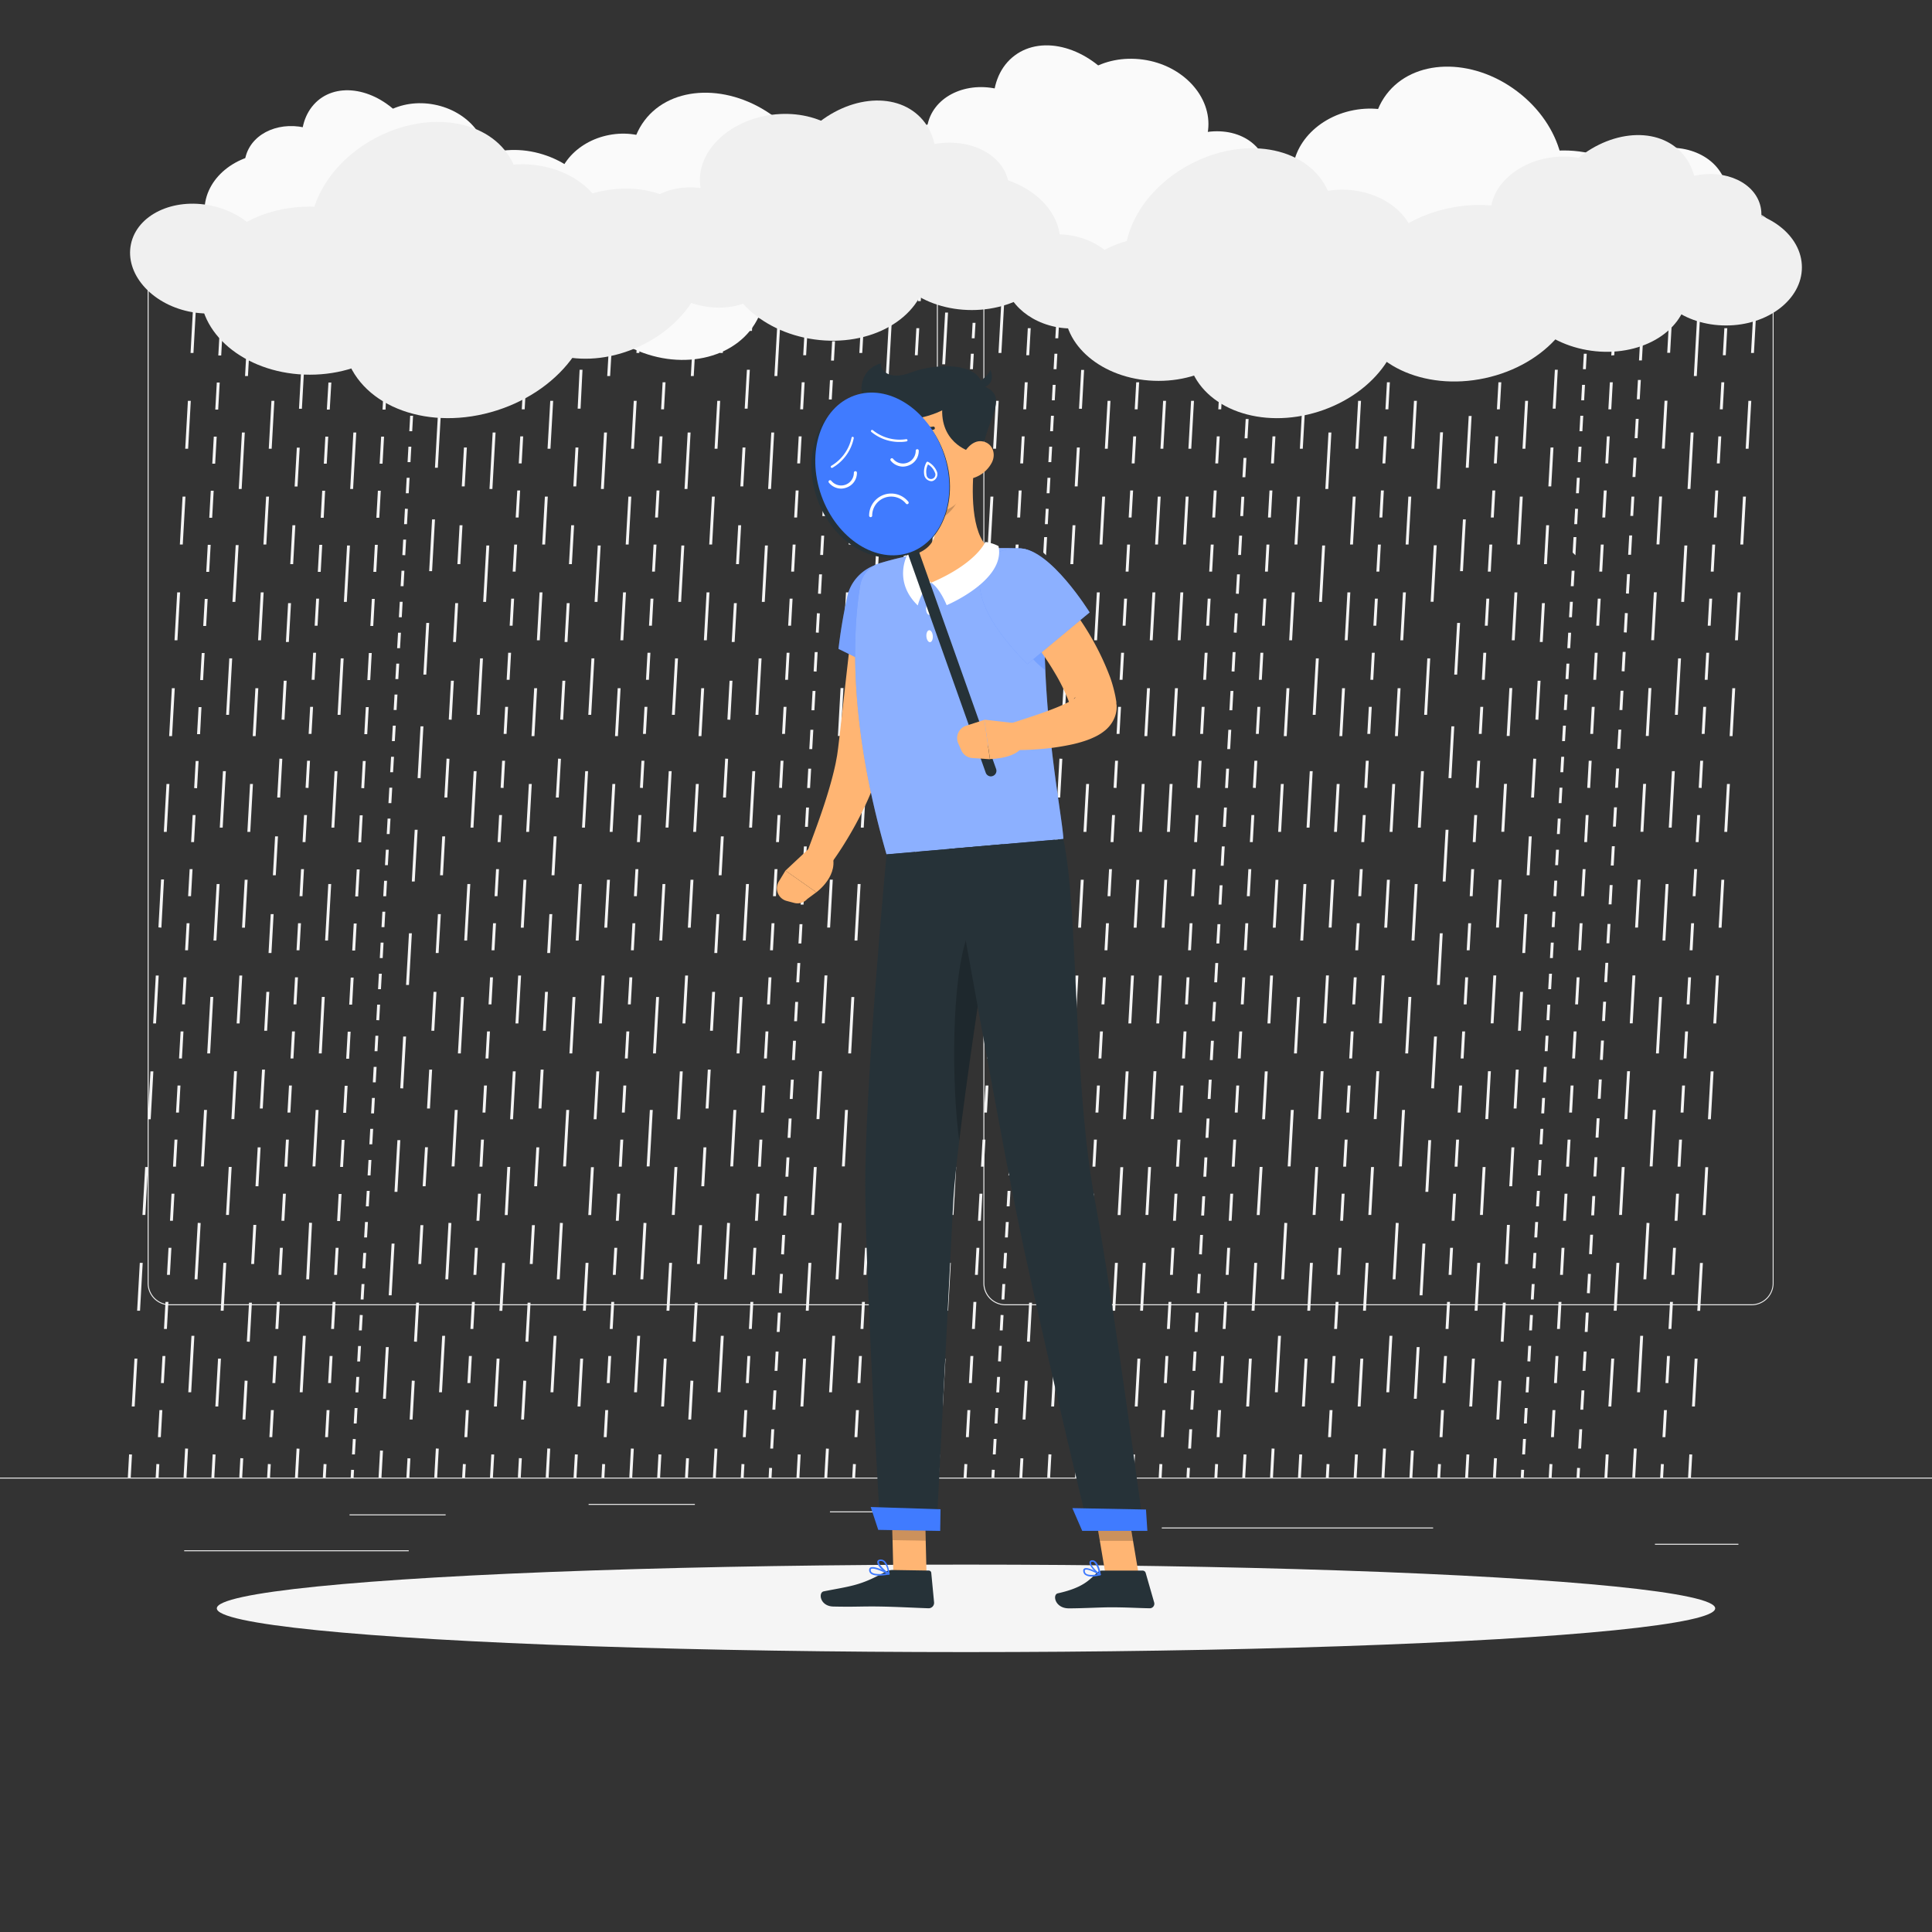 <svg xmlns="http://www.w3.org/2000/svg" viewBox="0 0 500 500"><rect x="0" y="0" width="500" height="500" fill="#333333" stroke="none"/><g id="freepik--background-complete--inject-27"><rect y="382.4" width="500" height="0.25" style="fill:#ebebeb"></rect><rect x="90.46" y="391.92" width="24.87" height="0.25" style="fill:#ebebeb"></rect><rect x="152.33" y="389.21" width="27.5" height="0.25" style="fill:#ebebeb"></rect><rect x="47.67" y="401.21" width="58.11" height="0.25" style="fill:#ebebeb"></rect><rect x="428.3" y="399.53" width="21.6" height="0.25" style="fill:#ebebeb"></rect><rect x="214.79" y="391.14" width="27.93" height="0.25" style="fill:#ebebeb"></rect><rect x="300.67" y="395.31" width="70.22" height="0.25" style="fill:#ebebeb"></rect><path d="M237,337.8H43.91a5.71,5.71,0,0,1-5.7-5.71V60.66A5.71,5.71,0,0,1,43.91,55H237a5.71,5.71,0,0,1,5.71,5.71V332.09A5.71,5.71,0,0,1,237,337.8ZM43.91,55.2a5.46,5.46,0,0,0-5.45,5.46V332.09a5.46,5.46,0,0,0,5.45,5.46H237a5.47,5.47,0,0,0,5.46-5.46V60.66A5.47,5.47,0,0,0,237,55.2Z" style="fill:#ebebeb"></path><path d="M453.31,337.8H260.21a5.72,5.72,0,0,1-5.71-5.71V60.66A5.72,5.72,0,0,1,260.21,55h193.1A5.71,5.71,0,0,1,459,60.66V332.09A5.71,5.71,0,0,1,453.31,337.8ZM260.21,55.2a5.47,5.47,0,0,0-5.46,5.46V332.09a5.47,5.47,0,0,0,5.46,5.46h193.1a5.47,5.47,0,0,0,5.46-5.46V60.66a5.47,5.47,0,0,0-5.46-5.46Z" style="fill:#ebebeb"></path><rect x="48.26" y="63.16" width="6" height="0.75" transform="translate(-14.98 111.24) rotate(-86.87)" style="fill:#f5f5f5"></rect><path d="M34.85,364l-.75,0,.7-12.39.75,0Zm1.39-24.79-.75,0,.69-12.39.75,0Zm1.38-24.79-.75,0,.7-12.39.74,0ZM39,289.66l-.75,0,.69-12.4.75,0Zm1.38-24.79-.75,0,.69-12.4.75,0Zm1.39-24.79L41,240l.69-12.4.75,0Zm1.38-24.79-.75,0,.69-12.4.75,0Zm1.38-24.79-.75,0,.7-12.4.75,0Zm1.39-24.79-.75,0,.69-12.4.75,0Zm1.38-24.79-.75,0,.7-12.4.75,0Zm1.39-24.79-.75,0,.69-12.4.75,0Zm1.38-24.79-.75,0L50,78.9l.75,0Z" style="fill:#f5f5f5"></path><polygon points="33.83 382.42 33.08 382.38 33.41 376.39 34.16 376.43 33.83 382.42" style="fill:#f5f5f5"></polygon><polygon points="58.82 64.05 58.07 64.01 58.26 60.52 59.01 60.56 58.82 64.05" style="fill:#f5f5f5"></polygon><path d="M41.62,371.93l-.75,0,.39-7,.75,0Zm.78-14-.74,0,.39-7,.75,0Zm.79-14-.75,0,.39-7,.75,0Zm.78-14-.75,0,.39-7,.75,0Zm.78-14-.75,0,.39-7,.75,0Zm.78-14-.75,0,.39-7,.75,0Zm.78-14-.75,0,.39-7,.75,0Zm.78-14-.75,0,.4-7,.74,0Zm.78-14-.74,0,.39-7,.75,0Zm.79-14-.75,0,.39-7,.75,0Zm.78-14-.75,0,.39-7,.75,0Zm.78-14-.75,0,.39-7,.75,0ZM51,204l-.75-.05.39-7,.75,0Zm.78-14L51,190l.39-7,.75,0Zm.78-14-.75,0,.4-7,.74,0Zm.79-14-.75,0,.39-7,.75,0Zm.78-14-.75,0,.39-7,.75,0Zm.78-14-.75,0,.39-7,.75,0Zm.78-14-.75,0,.39-7,.75,0Zm.78-14-.75,0,.39-7,.75,0Zm.78-14-.75,0,.39-7,.75,0ZM58,78l-.74,0,.39-7,.75,0Z" style="fill:#f5f5f5"></path><polygon points="41.04 382.42 40.29 382.38 40.48 378.88 41.23 378.93 41.04 382.42" style="fill:#f5f5f5"></polygon><rect x="61.89" y="63.9" width="7.5" height="0.75" transform="translate(-2.13 126.31) rotate(-86.87)" style="fill:#f5f5f5"></rect><path d="M49.48,360.32l-.75,0,.82-14.62.75,0Zm1.63-29.23-.75,0,.82-14.62.75.05Zm1.64-29.23-.75,0,.81-14.61.75,0Zm1.63-29.23-.75,0L54.45,258l.74,0ZM56,243.41l-.75,0,.82-14.62.75,0Zm1.63-29.23-.75,0,.82-14.61.75,0ZM59.27,185l-.74,0,.81-14.61.75,0Zm1.64-29.22-.75,0L61,141.07l.75,0Zm1.63-29.23-.75,0,.82-14.62.74,0Zm1.63-29.23-.75,0,.82-14.61.75,0Z" style="fill:#f5f5f5"></path><rect x="44.33" y="378.28" width="7.5" height="0.75" transform="translate(-332.63 405.97) rotate(-86.87)" style="fill:#f5f5f5"></rect><polygon points="73.1 66.55 72.35 66.5 72.68 60.52 73.43 60.56 73.1 66.55" style="fill:#f5f5f5"></polygon><path d="M56.48,364l-.74,0,.69-12.39.75,0Zm1.39-24.79-.75,0,.69-12.39.75,0Zm1.38-24.79-.75,0L59.2,302l.75,0Zm1.39-24.79-.75,0,.69-12.4.75,0ZM62,264.87l-.75,0,.7-12.4.74,0Zm1.39-24.79-.75,0,.69-12.4.75,0Zm1.38-24.79-.75,0,.69-12.4.75,0Zm1.39-24.79-.75,0,.69-12.4.75,0Zm1.38-24.79-.75,0,.69-12.4.75,0Zm1.38-24.79-.74,0,.69-12.4.75,0Zm1.39-24.79-.75,0,.69-12.4.75,0Zm1.38-24.79-.75,0,.7-12.4.75,0Z" style="fill:#f5f5f5"></path><polygon points="55.46 382.42 54.71 382.38 55.04 376.39 55.79 376.43 55.46 382.42" style="fill:#f5f5f5"></polygon><rect x="77.63" y="62.66" width="5" height="0.75" transform="translate(12.8 139.59) rotate(-86.86)" style="fill:#f5f5f5"></rect><path d="M63.51,367.37l-.75,0,.56-10.07.75.05Zm1.12-20.12-.75-.05.57-10.06.74,0Zm1.13-20.13-.75,0L65.57,317l.75,0ZM66.88,307l-.75,0,.56-10.06.75,0ZM68,286.88l-.75,0,.57-10.06.75,0Zm1.13-20.12-.75,0,.56-10.06.75,0Zm1.12-20.12-.75,0,.56-10.06.75,0Zm1.12-20.12-.74,0,.56-10.06.75,0ZM72.5,206.4l-.75,0,.56-10.07.75.05Zm1.12-20.12-.75-.05.56-10.06.75,0Zm1.13-20.13-.75,0,.56-10.06.75,0ZM75.87,146l-.75,0,.56-10.06.75,0ZM77,125.91l-.75,0,.57-10.06.74,0Zm1.13-20.12-.75,0,.56-10.06.75,0Zm1.12-20.12-.75,0,.56-10.06.75,0Z" style="fill:#f5f5f5"></path><rect x="59.93" y="379.53" width="5" height="0.75" transform="translate(-320.31 421.48) rotate(-86.87)" style="fill:#f5f5f5"></rect><polygon points="87.66 64.05 86.91 64.01 87.1 60.52 87.85 60.56 87.66 64.05" style="fill:#f5f5f5"></polygon><path d="M70.46,371.93l-.74,0,.39-7,.75,0Zm.79-14-.75,0,.39-7,.75,0Zm.78-14-.75,0,.39-7,.75,0Zm.78-14-.75,0,.39-7,.75,0Zm.78-14-.75,0,.39-7,.75,0Zm.78-14-.75,0,.39-7,.75,0Zm.78-14-.75,0,.4-7,.74,0Zm.79-14-.75,0,.39-7,.75,0Zm.78-14-.75,0,.39-7,.75,0Zm.78-14-.75,0,.39-7,.75,0Zm.78-14-.75,0,.39-7,.75,0Zm.78-14-.75,0,.39-7,.75,0Zm.78-14-.75-.05.39-7,.75,0Zm.78-14-.74,0,.39-7,.75,0Zm.79-14-.75,0,.39-7,.75,0Zm.78-14-.75,0,.39-7,.75,0ZM83,148l-.75,0,.39-7,.75,0Zm.78-14L83,134l.39-7,.75,0Zm.78-14-.75,0,.39-7,.75,0Zm.78-14-.75,0L85,99l.75,0Zm.78-14-.74,0,.39-7,.75,0Zm.79-14-.75,0,.39-7,.75,0Z" style="fill:#f5f5f5"></path><polygon points="69.88 382.42 69.13 382.38 69.33 378.88 70.07 378.93 69.88 382.42" style="fill:#f5f5f5"></polygon><rect x="90.73" y="63.9" width="7.5" height="0.75" transform="translate(25.13 155.1) rotate(-86.87)" style="fill:#f5f5f5"></rect><path d="M78.32,360.32l-.75,0,.82-14.62.75,0ZM80,331.09l-.75,0L80,316.43l.75.05Zm1.63-29.23-.75,0,.82-14.61.74,0Zm1.63-29.23-.75,0L83.29,258l.75,0Zm1.63-29.22-.75,0,.82-14.62.75,0Zm1.63-29.23-.74,0,.81-14.61.75,0ZM88.12,185l-.75,0,.81-14.61.75,0Zm1.63-29.22-.75,0,.82-14.61.74,0Zm1.63-29.23-.75,0,.82-14.62.75,0ZM93,97.27l-.75,0,.82-14.61.75,0Z" style="fill:#f5f5f5"></path><polygon points="77.09 382.42 76.34 382.38 76.76 374.89 77.51 374.93 77.09 382.42" style="fill:#f5f5f5"></polygon><polygon points="102.08 64.05 101.33 64.01 101.53 60.52 102.27 60.56 102.08 64.05" style="fill:#f5f5f5"></polygon><path d="M84.89,371.93l-.75,0,.39-7,.75,0Zm.78-14-.75,0,.39-7,.75,0Zm.78-14-.75,0,.39-7,.75,0Zm.78-14-.75,0,.39-7,.75,0ZM88,316l-.75,0,.39-7,.75,0Zm.78-14-.75,0,.4-7,.74,0Zm.79-14-.75,0,.39-7,.75,0Zm.78-14-.75,0,.39-7,.75,0Zm.78-14-.75,0,.39-7,.75,0Zm.78-14-.75,0,.39-7,.75,0Zm.78-14-.75,0,.39-7,.75,0Zm.78-14-.75,0,.39-7,.75,0Zm.78-14-.74-.05.39-7,.74,0Zm.79-14-.75,0,.39-7,.75,0Zm.78-14-.75,0,.39-7,.75,0Zm.78-14-.75,0,.39-7,.75,0Zm.78-14-.75,0,.39-7,.75,0Zm.78-14-.75,0,.39-7,.75,0ZM99,120l-.75,0,.39-7,.75,0Zm.78-14L99,106l.39-7,.74,0Zm.79-14-.75,0,.39-7,.75,0Zm.78-14-.75,0,.39-7,.75,0Z" style="fill:#f5f5f5"></path><polygon points="84.3 382.42 83.55 382.38 83.75 378.88 84.5 378.93 84.3 382.42" style="fill:#f5f5f5"></polygon><rect x="108.05" y="61.16" width="2" height="0.75" transform="translate(41.65 167.06) rotate(-86.87)" style="fill:#f5f5f5"></rect><path d="M91.85,376.4l-.75,0,.22-4,.75.05Zm.45-8-.75,0,.22-4,.75,0Zm.45-8.05-.75,0,.22-4,.75,0Zm.44-8-.74,0,.22-4,.75,0Zm.45-8.05-.75,0,.23-4,.75.05Zm.45-8-.75,0,.23-4,.75,0Zm.45-8.05-.75,0,.23-4,.75,0Zm.45-8-.75,0,.23-4,.75,0Zm.45-8.05-.75,0,.23-4,.75,0Zm.45-8-.75,0,.23-4,.75,0Zm.45-8.05-.75,0,.23-4,.75,0Zm.45-8-.75,0,.23-4,.74,0Zm.45-8.05-.75,0,.22-4,.75,0Zm.45-8.05-.75,0,.22-4,.75,0Zm.45-8-.75-.05.22-4,.75,0Zm.45-8.05-.75,0,.22-4,.75,0Zm.45-8.05-.75,0,.22-4,.75,0Zm.45-8-.75,0,.22-4,.75,0Zm.45-8-.75,0,.22-4,.75,0Zm.44-8.05-.74,0,.22-4,.75,0Zm.45-8.05-.74,0,.22-4,.75,0Zm.45-8-.75,0,.23-4,.75,0Zm.45-8-.75,0,.23-4,.75,0Zm.45-8.05-.75,0,.23-4,.75,0Zm.45-8.05-.75,0,.23-4,.75,0Zm.45-8-.75,0,.23-4,.75,0Zm.45-8-.75,0,.23-4,.75,0Zm.45-8-.75,0,.23-4,.74,0Zm.45-8.05-.75,0,.23-4,.74,0Zm.45-8-.75-.05.22-4,.75,0Zm.45-8.05-.75,0,.22-4,.75.05Zm.45-8-.75,0,.22-4,.75,0Zm.45-8.05-.75,0,.22-4,.75,0Zm.45-8-.75,0,.22-4,.75,0Zm.45-8-.75,0,.22-4,.75,0Zm.45-8.05-.75,0,.22-4,.75,0Zm.44-8-.74,0,.22-4,.75,0Zm.45-8-.75,0,.23-4,.75,0Zm.45-8.05-.75,0,.23-4,.75,0Z" style="fill:#f5f5f5"></path><polygon points="91.51 382.42 90.76 382.38 90.87 380.38 91.62 380.42 91.51 382.42" style="fill:#f5f5f5"></polygon><rect x="112.63" y="63.65" width="7" height="0.75" transform="translate(45.84 176.48) rotate(-86.87)" style="fill:#f5f5f5"></rect><path d="M99.86,362l-.75,0,.75-13.38.75,0Zm1.49-26.77-.75,0,.75-13.39.75,0Zm1.5-26.77-.75,0,.75-13.39.75,0Zm1.49-26.77-.75-.05.75-13.38.75,0Zm1.5-26.78-.75,0,.75-13.38.75,0Zm1.49-26.77-.75,0,.75-13.39.75,0Zm1.5-26.77-.75,0,.75-13.39.75,0Zm1.49-26.78-.74,0,.74-13.38.75,0Zm1.5-26.77-.75,0,.75-13.39.75,0Zm1.49-26.77-.74,0,.74-13.39.75,0Zm1.5-26.77-.75,0,.75-13.39.75,0Z" style="fill:#f5f5f5"></path><polygon points="98.72 382.42 97.97 382.38 98.36 375.39 99.11 375.43 98.72 382.42" style="fill:#f5f5f5"></polygon><polygon points="123.63 65.55 122.88 65.51 123.16 60.52 123.91 60.56 123.63 65.55" style="fill:#f5f5f5"></polygon><path d="M106.77,367.37l-.75,0,.56-10.07.75.05Zm1.13-20.12-.75-.05.56-10.06.75,0ZM109,327.12l-.75,0,.56-10.06.75,0ZM110.14,307l-.75,0L110,296.9l.74,0Zm1.13-20.12-.75,0,.56-10.06.75,0Zm1.12-20.12-.75,0,.56-10.06.75,0Zm1.12-20.12-.74,0,.56-10.06.75,0Zm1.13-20.12-.75,0,.56-10.06.75,0Zm1.12-20.12-.75,0,.56-10.07.75.05Zm1.12-20.12-.74-.05.56-10.06.75,0ZM118,166.15l-.75,0,.56-10.06.75,0ZM119.13,146l-.75,0,.56-10.06.75,0Zm1.13-20.12-.75,0,.56-10.06.75,0Zm1.12-20.12-.75,0,.56-10.06.75,0Zm1.12-20.12-.75,0,.57-10.06.74,0Z" style="fill:#f5f5f5"></path><polygon points="105.93 382.42 105.18 382.38 105.46 377.39 106.21 377.43 105.93 382.42" style="fill:#f5f5f5"></polygon><rect x="126.78" y="63.9" width="7.5" height="0.75" transform="translate(59.21 191.1) rotate(-86.87)" style="fill:#f5f5f5"></rect><path d="M114.38,360.32l-.75,0,.81-14.62.75,0ZM116,331.09l-.75,0,.82-14.62.74.05Zm1.63-29.23-.75,0,.82-14.61.75,0Zm1.63-29.23-.75,0,.82-14.61.75,0Zm1.63-29.22-.74,0,.81-14.62.75,0Zm1.64-29.23-.75,0,.81-14.61.75,0ZM124.17,185l-.75,0,.82-14.61.74,0Zm1.63-29.22-.75,0,.82-14.61.75,0Zm1.63-29.23-.75,0,.82-14.62.75,0Zm1.64-29.23-.75,0,.81-14.61.75,0Z" style="fill:#f5f5f5"></path><rect x="109.23" y="378.28" width="7.5" height="0.75" transform="translate(-271.29 470.77) rotate(-86.87)" style="fill:#f5f5f5"></rect><polygon points="138.13 64.05 137.38 64.01 137.58 60.52 138.33 60.56 138.13 64.05" style="fill:#f5f5f5"></polygon><path d="M120.94,371.93l-.75,0,.39-7,.75,0Zm.78-14-.75,0,.39-7,.75,0Zm.78-14-.75,0,.39-7,.75,0Zm.78-14-.75,0,.39-7,.75,0Zm.78-14-.75,0,.4-7,.74,0Zm.79-14-.75,0,.39-7,.75,0Zm.78-14-.75,0,.39-7,.75,0Zm.78-14-.75,0,.39-7,.75,0Zm.78-14-.75,0,.39-7,.75,0Zm.78-14-.75,0,.39-7,.75,0Zm.78-14-.75,0,.39-7,.75,0Zm.78-14-.74,0,.39-7,.75,0Zm.79-14-.75-.05.39-7,.75,0Zm.78-14-.75,0,.39-7,.75,0Zm.78-14-.75,0,.39-7,.75,0Zm.78-14-.75,0,.39-7,.75,0Zm.78-14-.75,0,.39-7,.75,0Zm.78-14-.75,0,.4-7,.74,0Zm.79-14-.75,0,.39-7,.75,0Zm.78-14-.75,0,.39-7,.75,0Zm.78-14-.75,0,.39-7,.75,0Zm.78-14-.75,0,.39-7,.75,0Z" style="fill:#f5f5f5"></path><polygon points="120.35 382.42 119.6 382.38 119.8 378.88 120.55 378.93 120.35 382.42" style="fill:#f5f5f5"></polygon><rect x="142" y="63.16" width="6" height="0.75" transform="translate(73.63 204.84) rotate(-86.87)" style="fill:#f5f5f5"></rect><path d="M128.59,364l-.75,0,.69-12.39.75,0ZM130,339.24l-.75,0,.7-12.39.75,0Zm1.39-24.79-.75,0L131.3,302l.75,0Zm1.38-24.79-.75,0,.7-12.4.74,0Zm1.39-24.79-.75,0,.69-12.4.75,0Zm1.38-24.79-.75,0,.69-12.4.75,0Zm1.39-24.79-.75,0,.69-12.4.75,0Zm1.38-24.79-.75,0,.69-12.4.75,0Zm1.38-24.79-.74,0,.69-12.4.75,0Zm1.39-24.79-.75,0,.69-12.4.75,0Zm1.38-24.79-.75,0,.7-12.4.75,0Zm1.39-24.79-.75,0,.69-12.4.75,0Z" style="fill:#f5f5f5"></path><polygon points="127.56 382.42 126.81 382.38 127.15 376.39 127.9 376.43 127.56 382.42" style="fill:#f5f5f5"></polygon><polygon points="152.47 65.55 151.72 65.51 152 60.52 152.75 60.56 152.47 65.55" style="fill:#f5f5f5"></polygon><path d="M135.61,367.37l-.74,0,.56-10.07.75.05Zm1.13-20.12-.75-.05.56-10.06.75,0Zm1.12-20.13-.75,0,.56-10.06.75,0ZM139,307l-.75,0,.56-10.06.75,0Zm1.12-20.12-.75,0,.56-10.06.75,0Zm1.12-20.12-.75,0,.57-10.06.74,0Zm1.13-20.12-.75,0,.56-10.06.75,0Zm1.12-20.12-.75,0,.56-10.06.75,0Zm1.12-20.12-.75,0,.57-10.07.74.05Zm1.13-20.12-.75-.05.56-10.06.75,0Zm1.12-20.13-.75,0,.56-10.06.75,0ZM148,146l-.75,0,.57-10.06.75,0Zm1.13-20.12-.75,0,.56-10.06.75,0Zm1.12-20.12-.75,0L150,95.69l.75,0Zm1.12-20.12-.74,0,.56-10.06.75,0Z" style="fill:#f5f5f5"></path><rect x="132.04" y="379.53" width="5" height="0.75" transform="translate(-252.15 493.47) rotate(-86.87)" style="fill:#f5f5f5"></rect><rect x="155.62" y="63.9" width="7.5" height="0.75" transform="translate(86.48 219.9) rotate(-86.87)" style="fill:#f5f5f5"></rect><path d="M143.22,360.32l-.75,0,.82-14.62.74,0Zm1.63-29.23-.75,0,.82-14.62.75.05Zm1.63-29.23-.75,0,.82-14.61.75,0Zm1.63-29.23-.74,0,.81-14.61.75,0Zm1.64-29.22-.75,0,.81-14.62.75,0Zm1.63-29.23-.75,0,.82-14.61.74,0ZM153,185l-.75,0,.82-14.61.75,0Zm1.63-29.22-.75,0,.82-14.61.75,0Zm1.64-29.23-.75,0,.81-14.62.75,0Zm1.63-29.23-.75,0L158,82.62l.75,0Z" style="fill:#f5f5f5"></path><rect x="138.07" y="378.28" width="7.5" height="0.75" transform="translate(-244.02 499.56) rotate(-86.87)" style="fill:#f5f5f5"></rect><polygon points="166.83 66.55 166.08 66.5 166.42 60.52 167.17 60.56 166.83 66.55" style="fill:#f5f5f5"></polygon><path d="M150.22,364l-.75,0,.69-12.39.75,0Zm1.39-24.79-.75,0,.69-12.39.75,0ZM153,314.45l-.75,0,.69-12.39.75,0Zm1.38-24.79-.74,0,.69-12.4.75,0Zm1.39-24.79-.75,0,.69-12.4.75,0Zm1.38-24.79-.75,0,.7-12.4.75,0Zm1.39-24.79-.75,0,.69-12.4.75,0Zm1.38-24.79-.75,0,.69-12.4.75,0Zm1.39-24.79-.75,0,.69-12.4.75,0Zm1.38-24.79-.75,0,.69-12.4.75,0Zm1.38-24.79-.74,0,.69-12.4.75,0Zm1.39-24.79-.75,0,.69-12.4.75,0Z" style="fill:#f5f5f5"></path><polygon points="149.19 382.42 148.44 382.38 148.78 376.39 149.53 376.43 149.19 382.42" style="fill:#f5f5f5"></polygon><rect x="172.16" y="61.91" width="3.5" height="0.75" transform="translate(102.21 232.52) rotate(-86.87)" style="fill:#f5f5f5"></rect><path d="M157,371.93l-.75,0,.39-7,.75,0Zm.78-14-.75,0,.39-7,.75,0Zm.78-14-.75,0,.4-7,.74,0Zm.79-14-.75,0,.39-7,.75,0Zm.78-14-.75,0,.39-7,.75,0Zm.78-14-.75,0,.39-7,.75,0Zm.78-14-.75,0,.39-7,.75,0Zm.78-14-.75,0,.39-7,.75,0Zm.78-14-.75,0,.39-7,.75,0Zm.78-14-.74,0,.39-7,.74,0Zm.79-14-.75,0,.39-7,.75,0Zm.78-14-.75,0,.39-7,.75,0Zm.78-14-.75-.05.39-7,.75,0Zm.78-14-.75,0,.39-7,.75,0Zm.78-14-.75,0,.39-7,.75,0Zm.78-14-.75,0,.39-7,.75,0Zm.78-14-.74,0,.39-7,.75,0Zm.79-14-.75,0,.39-7,.75,0Zm.78-14-.75,0,.39-7,.75,0Zm.78-14-.75,0,.39-7,.75,0Zm.78-14-.75,0,.39-7,.75,0Zm.78-14-.75,0,.39-7,.75,0Z" style="fill:#f5f5f5"></path><polygon points="156.41 382.42 155.66 382.38 155.85 378.88 156.6 378.93 156.41 382.42" style="fill:#f5f5f5"></polygon><rect x="177.26" y="63.9" width="7.5" height="0.75" transform="translate(106.93 241.5) rotate(-86.87)" style="fill:#f5f5f5"></rect><path d="M164.85,360.32l-.75,0,.82-14.62.75,0Zm1.63-29.23-.75,0,.82-14.62.75.05Zm1.63-29.23-.74,0,.81-14.61.75,0Zm1.64-29.23-.75,0,.81-14.61.75,0Zm1.63-29.22-.75,0,.82-14.62.74,0ZM173,214.18l-.75,0,.82-14.61.75,0ZM174.64,185l-.75,0,.82-14.61.75,0Zm1.63-29.22-.74,0,.81-14.61.75,0Zm1.64-29.23-.75,0,.81-14.62.75,0Zm1.63-29.23-.75,0,.82-14.61.74,0Z" style="fill:#f5f5f5"></path><rect x="159.7" y="378.28" width="7.5" height="0.75" transform="translate(-223.57 521.17) rotate(-86.87)" style="fill:#f5f5f5"></rect><rect x="185.26" y="63.16" width="6" height="0.75" transform="translate(114.53 248.03) rotate(-86.87)" style="fill:#f5f5f5"></rect><path d="M171.85,364l-.75,0,.7-12.39.74,0Zm1.39-24.79-.75,0,.69-12.39.75,0Zm1.38-24.79-.75,0,.69-12.39.75,0ZM176,289.66l-.75,0,.69-12.4.75,0Zm1.38-24.79-.75,0,.69-12.4.75,0Zm1.38-24.79-.74,0,.69-12.4.75,0Zm1.39-24.79-.75,0,.69-12.4.75,0Zm1.38-24.79-.75,0,.7-12.4.75,0Zm1.39-24.79-.75,0,.69-12.4.75,0Zm1.38-24.79-.75,0,.7-12.4.74,0Zm1.39-24.79-.75,0,.69-12.4.75,0Zm1.38-24.79-.75,0L187,78.9l.75,0Z" style="fill:#f5f5f5"></path><polygon points="170.83 382.42 170.08 382.38 170.41 376.39 171.16 376.43 170.83 382.42" style="fill:#f5f5f5"></polygon><rect x="193" y="62.66" width="5" height="0.75" transform="translate(121.85 254.78) rotate(-86.86)" style="fill:#f5f5f5"></rect><path d="M178.88,367.37l-.75,0,.56-10.07.75.05ZM180,347.25l-.75-.05.56-10.06.75,0Zm1.12-20.13-.74,0,.56-10.06.75,0ZM182.25,307l-.75,0,.56-10.06.75,0Zm1.12-20.12-.75,0,.56-10.06.75,0Zm1.13-20.12-.75,0,.56-10.06.75,0Zm1.12-20.12-.75,0,.56-10.06.75,0Zm1.12-20.12-.75,0,.57-10.06.74,0Zm1.13-20.12-.75,0,.56-10.07.75.05ZM189,186.28l-.75-.05.56-10.06.75,0Zm1.12-20.13-.75,0,.57-10.06.74,0ZM191.24,146l-.75,0,.56-10.06.75,0Zm1.12-20.12-.75,0,.56-10.06.75,0Zm1.12-20.12-.75,0,.57-10.06.75,0Zm1.13-20.12-.75,0,.56-10.06.75,0Z" style="fill:#f5f5f5"></path><rect x="175.3" y="379.53" width="5" height="0.75" transform="translate(-211.25 536.68) rotate(-86.87)" style="fill:#f5f5f5"></rect><rect x="198.89" y="63.9" width="7.5" height="0.75" transform="translate(127.38 263.1) rotate(-86.87)" style="fill:#f5f5f5"></rect><path d="M186.48,360.32l-.75,0,.82-14.62.75,0Zm1.63-29.23-.75,0,.82-14.62.75.05Zm1.64-29.23-.75,0,.81-14.61.75,0Zm1.63-29.23-.75,0,.81-14.61.75,0ZM193,243.41l-.75,0,.82-14.62.75,0Zm1.63-29.23-.75,0,.82-14.61.75,0ZM196.27,185l-.75,0,.82-14.61.75,0Zm1.64-29.22-.75,0,.81-14.61.75,0Zm1.63-29.23-.75,0,.82-14.62.74,0Zm1.63-29.23-.75,0,.82-14.61.75,0Z" style="fill:#f5f5f5"></path><polygon points="185.25 382.42 184.5 382.38 184.92 374.89 185.66 374.93 185.25 382.42" style="fill:#f5f5f5"></polygon><polygon points="210.24 64.05 209.49 64.01 209.68 60.52 210.43 60.56 210.24 64.05" style="fill:#f5f5f5"></polygon><path d="M193,371.93l-.75,0,.39-7,.75,0Zm.79-14-.75,0,.39-7,.75,0Zm.78-14-.75,0,.39-7,.75,0Zm.78-14-.75,0,.39-7,.75,0Zm.78-14-.75,0,.39-7,.75,0Zm.78-14-.75,0,.39-7,.75,0Zm.78-14-.75,0,.39-7,.75,0Zm.78-14-.75,0,.4-7,.74,0Zm.79-14-.75,0,.39-7,.75,0Zm.78-14-.75,0,.39-7,.75,0Zm.78-14-.75,0,.39-7,.75,0Zm.78-14-.75,0,.39-7,.75,0Zm.78-14-.75-.05.39-7,.75,0Zm.78-14-.75,0,.39-7,.75,0Zm.78-14-.74,0,.39-7,.74,0Zm.79-14-.75,0,.39-7,.75,0Zm.78-14-.75,0,.39-7,.75,0Zm.78-14-.75,0,.39-7,.75,0Zm.78-14-.75,0,.39-7,.75,0Zm.78-14-.75,0,.39-7,.75,0Zm.78-14-.75,0,.39-7,.75,0Zm.78-14-.74,0,.39-7,.75,0Z" style="fill:#f5f5f5"></path><polygon points="192.46 382.42 191.71 382.38 191.9 378.88 192.65 378.93 192.46 382.42" style="fill:#f5f5f5"></polygon><polygon points="217.5 63.05 216.75 63.01 216.89 60.52 217.64 60.56 217.5 63.05" style="fill:#f5f5f5"></polygon><path d="M200.09,374.89l-.75,0,.28-5,.75,0Zm.56-10.06-.75,0,.28-5,.75,0Zm.56-10.06-.75,0,.28-5,.75,0Zm.56-10.06-.75,0,.29-5,.74,0Zm.56-10-.74-.05.28-5,.75.05Zm.57-10.06-.75-.05.28-5,.75,0Zm.56-10.06-.75,0,.28-5,.75,0Zm.56-10.06-.75,0,.28-5,.75,0Zm.56-10.06-.75,0,.28-5,.75,0Zm.56-10.06-.75,0,.29-5,.74,0Zm.57-10.06-.75,0,.28-5,.75,0Zm.56-10.06-.75,0,.28-5,.75,0Zm.56-10.06-.75,0,.28-5,.75,0Zm.56-10.06-.75,0,.28-5,.75,0Zm.56-10.06-.75,0,.28-5,.75,0Zm.56-10.06-.74,0,.28-5,.74,0Zm.57-10.06-.75,0,.28-5,.75,0Zm.56-10.06-.75,0,.28-5,.75,0Zm.56-10.06-.75,0,.28-5,.75,0Zm.56-10.06-.75,0,.28-5,.75,0Zm.56-10-.75-.05.28-5,.75,0Zm.56-10.06-.74-.05.28-5,.75.05Zm.57-10.06-.75-.05.28-5,.75,0Zm.56-10.06-.75,0,.28-5,.75,0Zm.56-10.06-.75,0,.28-5,.75,0Zm.56-10.06-.75,0,.28-5,.75,0Zm.56-10.06-.75,0,.28-5,.75,0Zm.56-10.06-.74,0,.28-5,.75,0Zm.57-10.06-.75,0,.28-5,.75,0Zm.56-10.06-.75,0,.28-5,.75,0Zm.56-10.06-.75,0,.28-5,.75,0Z" style="fill:#f5f5f5"></path><polygon points="199.67 382.42 198.92 382.38 199.06 379.88 199.81 379.92 199.67 382.42" style="fill:#f5f5f5"></polygon><rect x="221.31" y="63.16" width="6" height="0.75" transform="translate(148.61 284.03) rotate(-86.87)" style="fill:#f5f5f5"></rect><path d="M207.91,364l-.75,0,.69-12.39.75,0Zm1.38-24.79-.75,0,.69-12.39.75,0Zm1.38-24.79-.75,0,.7-12.39.75,0Zm1.39-24.79-.75,0,.69-12.4.75,0Zm1.38-24.79-.75,0,.7-12.4.74,0Zm1.39-24.79-.75,0,.69-12.4.75,0Zm1.38-24.79-.75,0,.69-12.4.75,0Zm1.39-24.79-.75,0,.69-12.4.75,0ZM219,165.71l-.75,0,.69-12.4.75,0Zm1.38-24.79-.74,0,.69-12.4.75,0Zm1.39-24.79-.75,0,.69-12.4.75,0Zm1.38-24.79-.75,0,.7-12.4.75,0Z" style="fill:#f5f5f5"></path><polygon points="206.88 382.42 206.13 382.38 206.46 376.39 207.21 376.43 206.88 382.42" style="fill:#f5f5f5"></polygon><rect x="227.73" y="63.9" width="7.5" height="0.75" transform="translate(154.65 291.9) rotate(-86.87)" style="fill:#f5f5f5"></rect><path d="M215.32,360.32l-.75,0,.82-14.62.75,0ZM217,331.09l-.74,0,.81-14.62.75.05Zm1.64-29.23-.75,0,.81-14.61.75,0Zm1.63-29.23-.75,0,.82-14.61.75,0Zm1.63-29.22-.75,0,.82-14.62.75,0Zm1.63-29.23-.75,0,.82-14.61.75,0ZM225.12,185l-.75,0,.81-14.61.75,0Zm1.63-29.22-.75,0,.82-14.61.74,0Zm1.63-29.23-.75,0,.82-14.62.75,0ZM230,97.27l-.75,0,.82-14.61.75,0Z" style="fill:#f5f5f5"></path><polygon points="214.09 382.42 213.34 382.38 213.76 374.89 214.51 374.93 214.09 382.42" style="fill:#f5f5f5"></polygon><rect x="237.05" y="61.91" width="3.5" height="0.75" transform="translate(163.56 297.32) rotate(-86.87)" style="fill:#f5f5f5"></rect><path d="M221.89,371.93l-.75,0,.39-7,.75,0Zm.78-14-.75,0,.39-7,.75,0Zm.78-14-.75,0,.39-7,.75,0Zm.78-14-.75,0,.39-7,.75,0Zm.78-14-.75,0,.39-7,.75,0Zm.78-14-.75,0,.39-7,.75,0Zm.78-14-.74,0,.39-7,.74,0Zm.79-14-.75,0,.39-7,.75,0Zm.78-14-.75,0,.39-7,.75,0Zm.78-14-.75,0,.39-7,.75,0Zm.78-14-.75,0,.39-7,.75,0Zm.78-14-.75,0,.39-7,.75,0Zm.78-14-.75-.05.39-7,.75,0Zm.78-14-.74,0,.39-7,.74,0Zm.79-14-.75,0,.39-7,.75,0Zm.78-14-.75,0,.39-7,.75,0Zm.78-14-.75,0,.39-7,.75,0Zm.78-14-.75,0,.39-7,.75,0Zm.78-14-.75,0,.39-7,.75,0Zm.78-14-.75,0,.39-7,.75,0Zm.78-14-.74,0,.39-7,.75,0Zm.79-14-.75,0,.39-7,.75,0Z" style="fill:#f5f5f5"></path><polygon points="221.3 382.42 220.55 382.38 220.75 378.88 221.5 378.93 221.3 382.42" style="fill:#f5f5f5"></polygon><polygon points="246.09 67.55 245.34 67.5 245.74 60.52 246.48 60.56 246.09 67.55" style="fill:#f5f5f5"></polygon><path d="M229.65,362l-.75,0,.75-13.38.74,0Zm1.49-26.77-.75,0,.75-13.39.75,0Zm1.5-26.77-.75,0,.75-13.39.75,0Zm1.49-26.77-.75-.05.75-13.38.75,0Zm1.5-26.78-.75,0,.75-13.38.75,0Zm1.49-26.77-.75,0,.75-13.39.75,0Zm1.5-26.77-.75,0,.75-13.39.75,0Zm1.49-26.78-.75,0,.75-13.38.75,0Zm1.5-26.77-.75,0,.75-13.39.75,0Zm1.49-26.77-.75,0,.75-13.39.75,0Zm1.5-26.77-.75,0,.75-13.39.75,0Z" style="fill:#f5f5f5"></path><polygon points="228.51 382.42 227.76 382.38 228.15 375.39 228.9 375.43 228.51 382.42" style="fill:#f5f5f5"></polygon><polygon points="253.58 62.55 252.83 62.51 252.94 60.52 253.69 60.56 253.58 62.55" style="fill:#f5f5f5"></polygon><path d="M236.06,376.4l-.75,0,.22-4,.75,0Zm.45-8-.75,0,.22-4,.75,0Zm.44-8.05-.74,0,.22-4,.75,0Zm.45-8-.74-.05.22-4,.75,0Zm.45-8.05-.75,0,.23-4,.75.05Zm.45-8-.75,0,.23-4,.75,0Zm.45-8.05-.75,0,.23-4,.75,0Zm.45-8-.75,0,.23-4,.75,0Zm.45-8.05-.75,0,.23-4,.75,0Zm.45-8-.75,0,.23-4,.75,0Zm.45-8.05-.75,0,.23-4,.74,0Zm.45-8-.75,0,.22-4,.75,0Zm.45-8.05-.75,0,.22-4,.75,0Zm.45-8.05-.75,0,.22-4,.75,0Zm.45-8-.75-.05.22-4,.75,0Zm.45-8.05-.75,0,.22-4,.75,0Zm.45-8.05-.75,0,.22-4,.75,0Zm.45-8-.75,0,.22-4,.75,0Zm.45-8-.75-.05.22-4,.75,0Zm.44-8.05-.74,0,.22-4,.75,0Zm.45-8.05-.75,0,.23-4,.75,0Zm.45-8-.75,0,.23-4,.75,0Zm.45-8-.75,0,.23-4,.75,0Zm.45-8.05-.75,0,.23-4,.75,0Zm.45-8.05-.75,0,.23-4,.75,0Zm.45-8-.75,0,.23-4,.75,0Zm.45-8-.75,0,.23-4,.75,0Zm.45-8-.75,0,.23-4,.74,0Zm.45-8.05-.75,0,.22-4,.75,0Zm.45-8-.75-.05.22-4,.75,0Zm.45-8.05-.75,0,.22-4,.75.05Zm.45-8-.75,0,.22-4,.75,0Zm.45-8.05-.75,0,.22-4,.75,0Zm.45-8-.75,0,.22-4,.75,0Zm.45-8-.75,0,.22-4,.75,0Zm.45-8.05-.75,0,.22-4,.75,0Zm.44-8-.74,0,.22-4,.75,0Zm.45-8-.75,0,.23-4,.75,0Zm.45-8.05-.75,0,.23-4,.75,0Z" style="fill:#f5f5f5"></path><rect x="234.4" y="381.02" width="2" height="0.75" transform="translate(-158.29 595.61) rotate(-86.87)" style="fill:#f5f5f5"></rect><polygon points="260.57 66.55 259.82 66.5 260.16 60.52 260.9 60.56 260.57 66.55" style="fill:#f5f5f5"></polygon><path d="M244,364l-.75,0,.69-12.39.75,0Zm1.38-24.79-.75,0,.7-12.39.74,0Zm1.39-24.79-.75,0,.69-12.39.75,0Zm1.38-24.79-.75,0,.69-12.4.75,0Zm1.39-24.79-.75,0,.69-12.4.75,0Zm1.38-24.79-.75,0,.69-12.4.75,0Zm1.38-24.79-.75,0,.7-12.4.75,0Zm1.39-24.79-.75,0,.69-12.4.75,0ZM255,165.71l-.75,0,.7-12.4.74,0Zm1.39-24.79-.75,0,.69-12.4.75,0Zm1.38-24.79-.75,0,.69-12.4.75,0Zm1.39-24.79-.75,0,.69-12.4.75,0Z" style="fill:#f5f5f5"></path><polygon points="242.93 382.42 242.18 382.38 242.52 376.39 243.26 376.43 242.93 382.42" style="fill:#f5f5f5"></polygon><rect x="265.89" y="61.91" width="3.5" height="0.75" transform="translate(190.83 326.12) rotate(-86.87)" style="fill:#f5f5f5"></rect><path d="M250.73,371.93l-.75,0,.39-7,.75,0Zm.78-14-.75,0,.39-7,.75,0Zm.78-14-.75,0,.39-7,.75,0Zm.78-14-.75,0,.39-7,.75,0Zm.78-14-.75,0,.39-7,.75,0Zm.78-14-.74,0,.39-7,.75,0Zm.79-14-.75,0,.39-7,.75,0Zm.78-14-.75,0,.39-7,.75,0Zm.78-14-.75,0,.39-7,.75,0Zm.78-14-.75,0,.39-7,.75,0Zm.78-14-.75,0,.39-7,.75,0Zm.78-14-.75,0,.4-7,.74,0Zm.78-14-.74-.05.39-7,.75,0Zm.79-14-.75,0,.39-7,.75,0Zm.78-14-.75,0,.39-7,.75,0Zm.78-14-.75,0,.39-7,.75,0Zm.78-14-.75,0,.39-7,.75,0Zm.78-14-.75,0,.39-7,.75,0Zm.78-14-.75,0,.4-7,.74,0Zm.79-14-.75,0,.39-7,.75,0Zm.78-14-.75,0,.39-7,.75,0Zm.78-14-.75,0,.39-7,.75,0Z" style="fill:#f5f5f5"></path><polygon points="250.14 382.42 249.39 382.38 249.59 378.88 250.34 378.93 250.14 382.42" style="fill:#f5f5f5"></polygon><rect x="273.9" y="61.16" width="2" height="0.75" transform="translate(198.43 332.65) rotate(-86.87)" style="fill:#f5f5f5"></rect><path d="M257.69,376.4l-.75,0,.22-4,.75,0Zm.45-8-.75,0,.22-4,.75,0Zm.45-8.05-.75,0,.22-4,.75,0Zm.45-8-.75-.05.22-4,.75,0Zm.45-8.05-.75,0,.22-4,.75.05Zm.44-8-.74,0,.22-4,.75,0Zm.45-8.05-.74,0,.22-4,.75,0Zm.45-8-.75,0,.23-4,.75,0Zm.45-8.05-.75,0,.23-4,.75,0Zm.45-8-.75,0,.23-4,.75,0Zm.45-8.05-.75,0,.23-4,.75,0Zm.45-8-.75,0,.23-4,.75,0Zm.45-8.05-.75,0,.23-4,.75,0Zm.45-8.05-.75,0,.23-4,.74,0Zm.45-8-.75-.05.22-4,.75,0Zm.45-8.05-.75,0,.22-4,.75,0Zm.45-8.05-.75,0,.22-4,.75,0Zm.45-8-.75,0,.22-4,.75,0Zm.45-8-.75-.05.22-4,.75,0Zm.45-8.05-.75,0,.22-4,.75,0Zm.45-8.05-.75,0,.22-4,.75,0Zm.45-8-.75,0,.22-4,.75,0Zm.44-8-.74,0,.22-4,.75,0Zm.45-8.05-.75,0,.23-4,.75,0Zm.45-8.05-.75,0,.23-4,.75,0Zm.45-8-.75,0,.23-4,.75,0Zm.45-8-.75,0,.23-4,.75,0Zm.45-8-.75,0,.23-4,.75,0Zm.45-8.05-.75,0,.23-4,.75,0Zm.45-8L270,143l.23-4,.75,0Zm.45-8.05-.75,0,.23-4,.74.05Zm.45-8-.75,0,.22-4,.75,0Zm.45-8.05-.75,0,.22-4,.75,0Zm.45-8-.75,0,.22-4,.75,0Zm.45-8-.75,0,.22-4,.75,0Zm.45-8.05-.75,0,.22-4,.75,0Zm.45-8-.75,0,.22-4,.75,0Zm.45-8-.75,0,.22-4,.75,0Zm.45-8.05-.75,0,.22-4,.75,0Z" style="fill:#f5f5f5"></path><rect x="256.03" y="381.02" width="2" height="0.75" transform="translate(-137.85 617.2) rotate(-86.87)" style="fill:#f5f5f5"></rect><rect x="279.52" y="62.66" width="5" height="0.75" transform="translate(203.64 341.18) rotate(-86.86)" style="fill:#f5f5f5"></rect><path d="M265.4,367.37l-.75,0,.57-10.07.74.05Zm1.13-20.12-.75-.05.56-10.06.75,0Zm1.12-20.13-.75,0,.56-10.06.75,0ZM268.77,307l-.75,0,.57-10.06.75,0Zm1.13-20.12-.75,0,.56-10.06.75,0ZM271,266.76l-.75,0,.56-10.06.75,0Zm1.12-20.12-.74,0,.56-10.06.75,0Zm1.13-20.12-.75,0,.56-10.06.75,0Zm1.12-20.12-.75,0,.56-10.07.75.05Zm1.13-20.12-.75-.05.56-10.06.75,0Zm1.12-20.13-.75,0,.56-10.06.75,0ZM277.76,146l-.75,0,.57-10.06.74,0Zm1.13-20.12-.75,0,.56-10.06.75,0ZM280,105.79l-.75,0,.56-10.06.75,0Zm1.12-20.12-.75,0L281,75.57l.75,0Z" style="fill:#f5f5f5"></path><polygon points="264.56 382.42 263.81 382.38 264.09 377.39 264.84 377.43 264.56 382.42" style="fill:#f5f5f5"></polygon><rect x="286.2" y="63.16" width="6" height="0.75" transform="translate(209.96 348.83) rotate(-86.87)" style="fill:#f5f5f5"></rect><path d="M272.8,364l-.75,0,.69-12.39.75,0Zm1.38-24.79-.75,0,.7-12.39.75,0Zm1.39-24.79-.75,0,.69-12.39.75,0ZM277,289.66l-.75,0,.7-12.4.74,0Zm1.39-24.79-.75,0,.69-12.4.75,0Zm1.38-24.79-.75,0,.69-12.4.75,0Zm1.39-24.79-.75,0,.69-12.4.75,0Zm1.38-24.79-.75,0,.69-12.4.75,0Zm1.38-24.79-.74,0,.69-12.4.75,0Zm1.39-24.79-.75,0,.69-12.4.75,0Zm1.38-24.79-.75,0,.7-12.4.75,0ZM288,91.34l-.75,0L288,78.9l.75,0Z" style="fill:#f5f5f5"></path><rect x="268.57" y="379.03" width="6" height="0.75" transform="translate(-122.11 629.83) rotate(-86.87)" style="fill:#f5f5f5"></rect><polygon points="296.76 64.05 296.01 64.01 296.21 60.52 296.96 60.56 296.76 64.05" style="fill:#f5f5f5"></polygon><path d="M279.57,371.93l-.75,0,.39-7,.75,0Zm.78-14-.75,0,.39-7,.75,0Zm.78-14-.75,0,.39-7,.75,0Zm.78-14-.75,0,.4-7,.74,0Zm.78-14-.74,0,.39-7,.75,0Zm.79-14-.75,0,.39-7,.75,0Zm.78-14-.75,0,.39-7,.75,0Zm.78-14-.75,0,.39-7,.75,0Zm.78-14-.75,0,.39-7,.75,0Zm.78-14-.75,0,.39-7,.75,0Zm.78-14-.74,0,.39-7,.74,0Zm.79-14-.75,0,.39-7,.75,0Zm.78-14-.75-.05.39-7,.75,0Zm.78-14-.75,0,.39-7,.75,0Zm.78-14-.75,0,.39-7,.75,0Zm.78-14-.75,0,.39-7,.75,0Zm.78-14-.75,0,.39-7,.75,0Zm.78-14-.74,0,.39-7,.75,0Zm.79-14-.75,0,.39-7,.75,0Zm.78-14-.75,0,.39-7,.75,0Zm.78-14-.75,0,.39-7,.75,0ZM296,78l-.75,0,.39-7,.75,0Z" style="fill:#f5f5f5"></path><polygon points="278.98 382.42 278.23 382.38 278.43 378.88 279.18 378.93 278.98 382.42" style="fill:#f5f5f5"></polygon><rect x="300.63" y="63.16" width="6" height="0.75" transform="translate(223.59 363.23) rotate(-86.87)" style="fill:#f5f5f5"></rect><path d="M287.22,364l-.75,0,.69-12.39.75,0Zm1.38-24.79-.74,0,.69-12.39.75,0ZM290,314.45l-.75,0,.69-12.39.75,0Zm1.38-24.79-.75,0,.7-12.4.75,0Zm1.39-24.79-.75,0,.69-12.4.75,0Zm1.38-24.79-.75,0,.7-12.4.74,0Zm1.39-24.79-.75,0,.69-12.4.75,0Zm1.38-24.79-.75,0,.69-12.4.75,0Zm1.39-24.79-.75,0,.69-12.4.75,0Zm1.38-24.79-.75,0,.69-12.4.75,0Zm1.38-24.79-.74,0,.69-12.4.75,0Zm1.39-24.79-.75,0,.69-12.4.75,0Z" style="fill:#f5f5f5"></path><polygon points="286.19 382.42 285.44 382.38 285.78 376.39 286.53 376.43 286.19 382.42" style="fill:#f5f5f5"></polygon><polygon points="311.04 66.55 310.29 66.5 310.63 60.52 311.38 60.56 311.04 66.55" style="fill:#f5f5f5"></polygon><path d="M294.43,364l-.75,0,.69-12.39.75,0Zm1.38-24.79-.74,0,.69-12.39.75,0Zm1.39-24.79-.75,0,.69-12.39.75,0Zm1.38-24.79-.75,0,.7-12.4.75,0ZM300,264.87l-.75,0,.69-12.4.75,0Zm1.38-24.79-.75,0,.7-12.4.74,0Zm1.39-24.79-.75,0,.69-12.4.75,0Zm1.38-24.79-.75,0,.69-12.4.75,0Zm1.39-24.79-.75,0,.69-12.4.75,0Zm1.38-24.79-.75,0,.69-12.4.75,0Zm1.38-24.79-.74,0,.69-12.4.75,0Zm1.39-24.79-.75,0,.69-12.4.75,0Z" style="fill:#f5f5f5"></path><polygon points="293.4 382.42 292.65 382.38 292.99 376.39 293.74 376.43 293.4 382.42" style="fill:#f5f5f5"></polygon><rect x="316.37" y="61.91" width="3.5" height="0.75" transform="translate(238.54 376.52) rotate(-86.87)" style="fill:#f5f5f5"></rect><path d="M301.2,371.93l-.75,0,.39-7,.75,0Zm.78-14-.75,0,.39-7,.75,0Zm.78-14-.75,0,.4-7,.74,0Zm.78-14-.74,0,.39-7,.75,0Zm.79-14-.75,0,.39-7,.75,0Zm.78-14-.75,0,.39-7,.75,0Zm.78-14-.75,0,.39-7,.75,0Zm.78-14-.75,0,.39-7,.75,0Zm.78-14-.75,0,.39-7,.75,0Zm.78-14-.75,0,.4-7,.74,0Zm.79-14-.75,0,.39-7,.75,0Zm.78-14-.75,0,.39-7,.75,0Zm.78-14-.75-.05.39-7,.75,0Zm.78-14-.75,0,.39-7,.75,0Zm.78-14-.75,0,.39-7,.75,0Zm.78-14-.75,0,.39-7,.75,0Zm.78-14-.75,0,.4-7,.75,0Zm.79-14-.75,0,.39-7,.75,0Zm.78-14-.75,0,.39-7,.75,0Zm.78-14-.75,0,.39-7,.75,0Zm.78-14-.75,0,.39-7,.75,0Zm.78-14-.75,0,.39-7,.75,0Z" style="fill:#f5f5f5"></path><polygon points="300.62 382.42 299.87 382.38 300.06 378.88 300.81 378.93 300.62 382.42" style="fill:#f5f5f5"></polygon><polygon points="325.66 63.05 324.91 63.01 325.05 60.52 325.8 60.56 325.66 63.05" style="fill:#f5f5f5"></polygon><path d="M308.25,374.89l-.75,0,.28-5,.75,0Zm.56-10.06-.75,0,.28-5,.75,0Zm.56-10.06-.75,0,.28-5,.75,0Zm.56-10.06-.75,0,.28-5,.75,0Zm.56-10-.75-.05.28-5,.75.05Zm.56-10.06-.74-.05.28-5,.74,0Zm.57-10.06-.75,0,.28-5,.75,0Zm.56-10.06-.75,0,.28-5,.75,0Zm.56-10.06-.75,0,.28-5,.75,0Zm.56-10.06-.75,0,.28-5,.75,0Zm.56-10.06-.75,0,.28-5,.75,0Zm.56-10.06-.74,0,.28-5,.75,0Zm.57-10.06-.75,0,.28-5,.75,0Zm.56-10.06-.75,0,.28-5,.75,0Zm.56-10.06-.75,0,.28-5,.75,0Zm.56-10.06-.75,0,.28-5,.75,0Zm.56-10.06-.75,0,.29-5,.74,0Zm.57-10.06-.75,0,.28-5,.75,0Zm.56-10.06-.75,0,.28-5,.75,0Zm.56-10.06-.75,0,.28-5,.75,0Zm.56-10-.75-.05.28-5,.75,0Zm.56-10.06-.75-.05.28-5,.75.05Zm.56-10.06-.75-.05.29-5,.74,0Zm.57-10.06-.75,0,.28-5,.75,0Zm.56-10.06-.75,0,.28-5,.75,0Zm.56-10.06-.75,0,.28-5,.75,0Zm.56-10.06-.75,0,.28-5,.75,0Zm.56-10.06-.75,0,.28-5,.75,0ZM324,93.23l-.74,0,.28-5,.75,0Zm.57-10.06-.75,0,.28-5,.75,0Zm.56-10.06-.75,0,.28-5,.75,0Z" style="fill:#f5f5f5"></path><rect x="306.27" y="380.78" width="2.5" height="0.75" transform="translate(-89.87 667.38) rotate(-86.87)" style="fill:#f5f5f5"></rect><rect x="330.79" y="61.91" width="3.5" height="0.75" transform="translate(252.17 390.92) rotate(-86.87)" style="fill:#f5f5f5"></rect><path d="M315.62,371.93l-.75,0,.39-7,.75,0Zm.78-14-.75,0,.39-7,.75,0Zm.78-14-.74,0,.39-7,.75,0Zm.79-14-.75,0,.39-7,.75,0Zm.78-14-.75,0,.39-7,.75,0Zm.78-14-.75,0,.39-7,.75,0Zm.78-14-.75,0,.39-7,.75,0Zm.78-14-.75,0,.39-7,.75,0Zm.78-14-.75,0,.4-7,.74,0Zm.79-14-.75,0,.39-7,.75,0Zm.78-14-.75,0,.39-7,.75,0Zm.78-14-.75,0,.39-7,.75,0Zm.78-14-.75-.05.39-7,.75,0Zm.78-14-.75,0,.39-7,.75,0Zm.78-14-.75,0,.39-7,.75,0Zm.78-14-.74,0,.39-7,.74,0Zm.79-14-.75,0,.39-7,.75,0Zm.78-14-.75,0,.39-7,.75,0Zm.78-14-.75,0,.39-7,.75,0Zm.78-14-.75,0,.39-7,.75,0Zm.78-14-.75,0,.39-7,.75,0ZM332,78l-.75,0,.39-7,.75,0Z" style="fill:#f5f5f5"></path><polygon points="315.04 382.42 314.29 382.38 314.48 378.88 315.23 378.93 315.04 382.42" style="fill:#f5f5f5"></polygon><polygon points="339.88 66.55 339.14 66.5 339.47 60.52 340.22 60.56 339.88 66.55" style="fill:#f5f5f5"></polygon><path d="M323.27,364l-.75,0,.7-12.39.74,0Zm1.39-24.79-.75,0,.69-12.39.75,0ZM326,314.45l-.75,0L326,302l.75,0Zm1.39-24.79-.75,0,.69-12.4.75,0Zm1.38-24.79-.75,0,.69-12.4.75,0Zm1.38-24.79-.74,0,.69-12.4.75,0Zm1.39-24.79-.75,0,.69-12.4.75,0ZM333,190.5l-.75,0,.7-12.4.75,0Zm1.39-24.79-.75,0,.69-12.4.75,0Zm1.38-24.79-.75,0,.7-12.4.74,0Zm1.39-24.79-.75,0,.69-12.4.75,0Zm1.38-24.79-.75,0,.69-12.4.75,0Z" style="fill:#f5f5f5"></path><polygon points="322.25 382.42 321.5 382.38 321.83 376.39 322.58 376.43 322.25 382.42" style="fill:#f5f5f5"></polygon><polygon points="347.01 68.04 346.26 68 346.68 60.52 347.43 60.56 347.01 68.04" style="fill:#f5f5f5"></polygon><path d="M330.69,360.32l-.75,0,.82-14.62.75,0Zm1.63-29.23-.75,0,.82-14.62.75.05ZM334,301.86l-.74,0,.81-14.61.75,0Zm1.64-29.23-.75,0,.81-14.61.75,0Zm1.63-29.22-.75,0,.82-14.62.75,0Zm1.63-29.23-.75,0,.82-14.61.75,0ZM340.48,185l-.75,0,.82-14.61.75,0Zm1.64-29.22-.75,0,.81-14.61.75,0Zm1.63-29.23-.75,0,.81-14.62.75,0Zm1.63-29.23-.75,0,.82-14.61.75,0Z" style="fill:#f5f5f5"></path><rect x="325.54" y="378.28" width="7.5" height="0.75" transform="translate(-66.8 686.76) rotate(-86.87)" style="fill:#f5f5f5"></rect><rect x="351.1" y="63.16" width="6" height="0.75" transform="translate(271.31 413.63) rotate(-86.87)" style="fill:#f5f5f5"></rect><path d="M337.69,364l-.75,0,.7-12.39.75,0Zm1.39-24.79-.75,0,.69-12.39.75,0Zm1.38-24.79-.75,0,.7-12.39.74,0Zm1.39-24.79-.75,0,.69-12.4.75,0Zm1.38-24.79-.75,0,.69-12.4.75,0Zm1.39-24.79-.75,0,.69-12.4.75,0ZM346,215.29l-.75,0,.69-12.4.75,0Zm1.38-24.79-.74,0,.69-12.4.75,0Zm1.39-24.79-.75,0,.69-12.4.75,0Zm1.38-24.79-.75,0,.7-12.4.75,0Zm1.39-24.79-.75,0,.69-12.4.75,0Zm1.38-24.79-.75,0,.7-12.4.74,0Z" style="fill:#f5f5f5"></path><polygon points="336.67 382.42 335.92 382.38 336.25 376.39 337 376.43 336.67 382.42" style="fill:#f5f5f5"></polygon><rect x="359.63" y="61.91" width="3.5" height="0.75" transform="translate(279.44 419.72) rotate(-86.87)" style="fill:#f5f5f5"></rect><path d="M344.46,371.93l-.75,0,.39-7,.75,0Zm.79-14-.75,0,.39-7,.75,0Zm.78-14-.75,0,.39-7,.75,0Zm.78-14-.75,0,.39-7,.75,0Zm.78-14-.75,0,.39-7,.75,0Zm.78-14-.75,0,.39-7,.75,0Zm.78-14-.75,0,.39-7,.75,0Zm.78-14-.75,0,.4-7,.74,0Zm.79-14-.75,0,.39-7,.75,0Zm.78-14-.75,0,.39-7,.75,0Zm.78-14-.75,0,.39-7,.75,0Zm.78-14-.75,0,.39-7,.75,0Zm.78-14-.75-.05.39-7,.75,0Zm.78-14-.75,0,.39-7,.75,0Zm.78-14-.74,0,.39-7,.74,0Zm.79-14-.75,0,.39-7,.75,0Zm.78-14-.75,0,.39-7,.75,0Zm.78-14-.75,0,.39-7,.75,0Zm.78-14-.75,0,.39-7,.75,0Zm.78-14-.75,0,.39-7,.75,0Zm.78-14-.75,0,.39-7,.75,0Zm.78-14-.74,0,.39-7,.75,0Z" style="fill:#f5f5f5"></path><polygon points="343.88 382.42 343.13 382.38 343.32 378.88 344.07 378.93 343.88 382.42" style="fill:#f5f5f5"></polygon><rect x="365.52" y="63.16" width="6" height="0.75" transform="translate(284.94 428.03) rotate(-86.87)" style="fill:#f5f5f5"></rect><path d="M352.12,364l-.75,0,.69-12.39.75,0Zm1.38-24.79-.75,0,.69-12.39.75,0Zm1.38-24.79-.75,0,.7-12.39.75,0Zm1.39-24.79-.75,0,.69-12.4.75,0Zm1.38-24.79-.75,0,.7-12.4.74,0ZM359,240.08l-.75,0,.69-12.4.75,0Zm1.38-24.79-.75,0,.69-12.4.75,0Zm1.39-24.79-.75,0,.69-12.4.75,0Zm1.38-24.79-.75,0,.69-12.4.75,0Zm1.38-24.79-.74,0,.69-12.4.75,0ZM366,116.13l-.75,0,.69-12.4.75,0Zm1.38-24.79-.75,0,.7-12.4.75,0Z" style="fill:#f5f5f5"></path><polygon points="351.09 382.42 350.34 382.38 350.67 376.39 351.42 376.43 351.09 382.42" style="fill:#f5f5f5"></polygon><polygon points="375.85 68.04 375.11 68 375.52 60.52 376.27 60.56 375.85 68.04" style="fill:#f5f5f5"></polygon><path d="M359.53,360.32l-.75,0,.82-14.62.75,0Zm1.63-29.23-.74,0,.81-14.62.75.05Zm1.64-29.23-.75,0,.81-14.61.75,0Zm1.63-29.23-.75,0L364.5,258l.75,0Zm1.63-29.22-.75,0,.82-14.62.75,0Zm1.63-29.23-.75,0,.82-14.61.75,0ZM369.33,185l-.75,0,.81-14.61.75,0ZM371,155.73l-.75,0,.81-14.61.75,0Zm1.63-29.23-.75,0,.82-14.62.75,0Zm1.63-29.23-.75,0,.82-14.61.75,0Z" style="fill:#f5f5f5"></path><rect x="354.38" y="378.28" width="7.5" height="0.75" transform="translate(-39.53 715.56) rotate(-86.87)" style="fill:#f5f5f5"></rect><rect x="379.41" y="63.65" width="7" height="0.75" transform="translate(298.05 442.87) rotate(-86.87)" style="fill:#f5f5f5"></rect><path d="M366.65,362l-.75,0,.74-13.38.75,0Zm1.49-26.77-.75,0,.75-13.39.75,0Zm1.5-26.77-.75,0,.75-13.39.74,0Zm1.49-26.77-.75-.05.75-13.38.75,0Zm1.5-26.78-.75,0,.75-13.38.74,0Zm1.49-26.77-.75,0,.75-13.39.75,0Zm1.5-26.77-.75,0,.75-13.39.74,0Zm1.49-26.78-.75,0,.75-13.38.75,0Zm1.5-26.77-.75,0,.75-13.39.74,0Zm1.49-26.77-.75,0,.75-13.39.75,0Zm1.5-26.77-.75,0,.75-13.39.75,0Z" style="fill:#f5f5f5"></path><polygon points="365.51 382.42 364.76 382.38 365.15 375.39 365.9 375.43 365.51 382.42" style="fill:#f5f5f5"></polygon><polygon points="390.5 64.05 389.75 64.01 389.94 60.52 390.69 60.56 390.5 64.05" style="fill:#f5f5f5"></polygon><path d="M373.31,371.93l-.75,0,.39-7,.75,0Zm.78-14-.75,0,.39-7,.75,0Zm.78-14-.75,0,.39-7,.75,0Zm.78-14-.75,0,.39-7,.75,0Zm.78-14-.75,0,.39-7,.75,0Zm.78-14-.75,0,.39-7,.75,0Zm.78-14-.74,0,.39-7,.75,0Zm.79-14-.75,0,.39-7,.75,0Zm.78-14-.75,0,.39-7,.75,0Zm.78-14-.75,0,.39-7,.75,0Zm.78-14-.75,0,.39-7,.75,0Zm.78-14-.75,0,.39-7,.75,0Zm.78-14-.75-.05.4-7,.74,0Zm.78-14-.74,0,.39-7,.75,0Zm.79-14-.75,0,.39-7,.75,0Zm.78-14-.75,0,.39-7,.75,0Zm.78-14-.75,0,.39-7,.75,0Zm.78-14-.75,0,.39-7,.75,0Zm.78-14-.75,0,.39-7,.75,0Zm.78-14-.74,0,.39-7,.74,0Zm.79-14-.75,0,.39-7,.75,0Zm.78-14L389,78l.39-7,.75,0Z" style="fill:#f5f5f5"></path><polygon points="372.72 382.42 371.97 382.38 372.17 378.88 372.91 378.93 372.72 382.42" style="fill:#f5f5f5"></polygon><rect x="394.36" y="63.16" width="6" height="0.75" transform="translate(312.21 456.83) rotate(-86.87)" style="fill:#f5f5f5"></rect><path d="M381,364l-.75,0,.69-12.39.75,0Zm1.38-24.79-.75,0,.69-12.39.75,0Zm1.39-24.79-.75,0,.69-12.39.75,0Zm1.38-24.79-.75,0,.69-12.4.75,0Zm1.38-24.79-.74,0,.69-12.4.75,0Zm1.39-24.79-.75,0,.69-12.4.75,0Zm1.38-24.79-.75,0,.7-12.4.75,0Zm1.39-24.79-.75,0,.69-12.4.75,0ZM392,165.71l-.75,0,.7-12.4.74,0Zm1.39-24.79-.75,0,.69-12.4.75,0Zm1.38-24.79-.75,0,.69-12.4.75,0Zm1.38-24.79-.74,0,.69-12.4.75,0Z" style="fill:#f5f5f5"></path><polygon points="379.93 382.42 379.18 382.38 379.52 376.39 380.26 376.43 379.93 382.42" style="fill:#f5f5f5"></polygon><polygon points="404.83 65.55 404.09 65.51 404.37 60.52 405.12 60.56 404.83 65.55" style="fill:#f5f5f5"></polygon><path d="M388,367.37l-.75,0,.56-10.07.75.05Zm1.12-20.12-.74-.05.56-10.06.75,0Zm1.13-20.13-.75,0L390,317l.75,0ZM391.35,307l-.75,0,.56-10.06.75,0Zm1.13-20.12-.75,0,.56-10.06.75,0Zm1.12-20.12-.75,0,.56-10.06.75,0Zm1.12-20.12-.75,0,.57-10.06.74,0Zm1.13-20.12-.75,0,.56-10.06.75,0ZM397,206.4l-.75,0,.56-10.07.75.05Zm1.12-20.12-.75-.05.57-10.06.75,0Zm1.13-20.13-.75,0,.56-10.06.75,0ZM400.34,146l-.75,0,.56-10.06.75,0Zm1.12-20.12-.74,0,.56-10.06.75,0Zm1.13-20.12-.75,0,.56-10.06.75,0Zm1.12-20.12-.75,0,.56-10.06.75,0Z" style="fill:#f5f5f5"></path><rect x="384.41" y="379.53" width="5" height="0.75" transform="translate(-13.57 745.47) rotate(-86.87)" style="fill:#f5f5f5"></rect><rect x="410.89" y="61.16" width="2" height="0.75" transform="translate(327.94 469.45) rotate(-86.87)" style="fill:#f5f5f5"></rect><path d="M394.69,376.4l-.75,0,.22-4,.75,0Zm.45-8-.75,0,.22-4,.75,0Zm.45-8.05-.75,0,.22-4,.75,0Zm.45-8-.75-.05.22-4,.75,0Zm.44-8.05-.74,0,.22-4,.75.05Zm.45-8-.75,0,.23-4,.75,0Zm.45-8.05-.75,0,.23-4,.75,0Zm.45-8-.75,0,.23-4,.75,0Zm.45-8.05-.75,0,.23-4,.75,0Zm.45-8-.75,0,.23-4,.75,0Zm.45-8.05-.75,0,.23-4,.75,0Zm.45-8-.75,0,.23-4,.74,0Zm.45-8.05-.75,0,.23-4,.74,0Zm.45-8.05-.75,0,.22-4,.75,0Zm.45-8-.75-.05.22-4,.75,0Zm.45-8.05-.75,0,.22-4,.75,0Zm.45-8.05-.75,0,.22-4,.75,0Zm.45-8-.75,0,.22-4,.75,0Zm.45-8-.75-.05.22-4,.75,0Zm.45-8.05-.75,0,.22-4,.75,0Zm.44-8.05-.74,0,.22-4,.75,0Zm.45-8-.74,0,.22-4,.75,0Zm.45-8-.75,0,.23-4,.75,0Zm.45-8.05-.75,0,.23-4,.75,0Zm.45-8.05-.75,0,.23-4,.75,0Zm.45-8-.75,0,.23-4,.75,0Zm.45-8-.75,0,.23-4,.75,0Zm.45-8-.75,0,.23-4,.75,0Zm.45-8.05-.75,0,.23-4,.74,0Zm.45-8L407,143l.23-4,.74,0Zm.45-8.05-.75,0,.22-4,.75.05Zm.45-8-.75,0,.22-4,.75,0Zm.45-8.05-.75,0,.22-4,.75,0Zm.45-8-.75,0,.22-4,.75,0Zm.45-8-.75,0,.22-4,.75,0Zm.45-8.05-.75,0,.22-4,.75,0Zm.45-8-.75,0,.22-4,.75,0Zm.44-8-.74,0,.22-4,.75,0Zm.45-8.05-.74,0,.22-4,.75,0Z" style="fill:#f5f5f5"></path><rect x="393.03" y="381.02" width="2" height="0.75" transform="translate(-8.33 754) rotate(-86.87)" style="fill:#f5f5f5"></rect><polygon points="419.34 64.05 418.59 64.01 418.79 60.52 419.54 60.56 419.34 64.05" style="fill:#f5f5f5"></polygon><path d="M402.15,371.93l-.75,0,.39-7,.75,0Zm.78-14-.75,0,.39-7,.75,0Zm.78-14-.75,0,.39-7,.75,0Zm.78-14-.75,0,.39-7,.75,0Zm.78-14-.75,0,.39-7,.75,0Zm.79-14-.75,0,.39-7,.75,0Zm.78-14-.75,0,.39-7,.75,0Zm.78-14-.75,0,.39-7,.75,0Zm.78-14-.75,0,.39-7,.75,0Zm.78-14-.75,0,.39-7,.75,0Zm.78-14-.75,0,.39-7,.75,0Zm.78-14-.74,0,.39-7,.74,0Zm.79-14-.75-.05.39-7,.75,0Zm.78-14-.75,0,.39-7,.75,0Zm.78-14-.75,0,.39-7,.75,0Zm.78-14-.75,0,.39-7,.75,0Zm.78-14-.75,0,.39-7,.75,0Zm.78-14-.75,0,.39-7,.75,0Zm.78-14-.74,0,.39-7,.74,0Zm.79-14-.75,0,.39-7,.75,0Zm.78-14L417,92l.39-7,.75,0Zm.78-14-.75,0,.39-7,.75,0Z" style="fill:#f5f5f5"></path><polygon points="401.56 382.42 400.81 382.38 401.01 378.88 401.76 378.93 401.56 382.42" style="fill:#f5f5f5"></polygon><rect x="425.05" y="61.41" width="2.5" height="0.75" transform="translate(341.25 484.06) rotate(-86.86)" style="fill:#f5f5f5"></rect><path d="M409.19,374.89l-.75,0,.28-5,.75,0Zm.56-10.06-.75,0,.29-5,.74,0Zm.57-10.06-.75,0,.28-5,.75,0Zm.56-10.06-.75,0,.28-5,.75,0Zm.56-10-.75-.05.28-5,.75.05ZM412,324.6l-.75-.05.28-5,.75,0Zm.56-10.06-.75,0,.28-5,.75,0Zm.56-10.06-.74,0,.28-5,.75,0Zm.57-10.06-.75,0,.28-5,.75,0Zm.56-10.06-.75,0,.28-5,.75,0Zm.56-10.06-.75,0,.28-5,.75,0Zm.56-10.06-.75,0,.28-5,.75,0Zm.56-10.06-.75,0,.29-5,.74,0Zm.57-10.06-.75,0,.28-5,.75,0Zm.56-10.06-.75,0,.28-5,.75,0Zm.56-10.06-.75,0,.28-5,.75,0Zm.56-10.06-.75,0,.28-5,.75,0Zm.56-10.06-.75,0,.28-5,.75,0Zm.56-10.06-.75,0,.29-5,.74,0Zm.57-10.06-.75,0,.28-5,.75,0Zm.56-10-.75-.05.28-5,.75,0Zm.56-10.06-.75-.05.28-5,.75.05Zm.56-10.06-.75-.05.28-5,.75,0Zm.56-10.06-.75,0,.28-5,.75,0Zm.56-10.06-.74,0,.28-5,.74,0Zm.57-10.06-.75,0,.28-5,.75,0Zm.56-10.06-.75,0,.28-5,.75,0Zm.56-10.06-.75,0,.28-5,.75,0Zm.56-10.06-.75,0,.28-5,.75,0Zm.56-10.06-.75,0,.29-5,.74,0ZM426,73.11l-.74,0,.28-5,.75,0Z" style="fill:#f5f5f5"></path><polygon points="408.77 382.42 408.02 382.38 408.16 379.88 408.91 379.92 408.77 382.42" style="fill:#f5f5f5"></polygon><polygon points="433.62 66.55 432.87 66.5 433.21 60.52 433.96 60.56 433.62 66.55" style="fill:#f5f5f5"></polygon><path d="M417,364l-.75,0L417,351.6l.75,0Zm1.38-24.79-.75,0,.7-12.39.75,0Zm1.39-24.79-.75,0,.69-12.39.75,0Zm1.38-24.79-.75,0,.7-12.4.74,0Zm1.39-24.79-.75,0,.69-12.4.75,0Zm1.38-24.79-.75,0,.69-12.4.75,0Zm1.39-24.79-.75,0,.69-12.4.75,0Zm1.38-24.79-.75,0,.69-12.4.75,0Zm1.38-24.79-.74,0,.69-12.4.75,0Zm1.39-24.79-.75,0,.69-12.4.75,0Zm1.38-24.79-.75,0,.7-12.4.75,0Zm1.39-24.79-.75,0,.69-12.4.75,0Z" style="fill:#f5f5f5"></path><polygon points="415.98 382.42 415.23 382.38 415.57 376.39 416.32 376.43 415.98 382.42" style="fill:#f5f5f5"></polygon><rect x="436.83" y="63.9" width="7.5" height="0.75" transform="translate(352.32 500.69) rotate(-86.87)" style="fill:#f5f5f5"></rect><path d="M424.43,360.32l-.75,0,.81-14.62.75,0Zm1.63-29.23-.75,0,.82-14.62.75.05Zm1.63-29.23-.75,0,.82-14.61.75,0Zm1.63-29.23-.75,0,.82-14.61.75,0ZM431,243.41l-.75,0,.81-14.62.75,0Zm1.63-29.23-.75,0,.81-14.61.75,0ZM434.22,185l-.75,0,.82-14.61.75,0Zm1.63-29.22-.75,0,.82-14.61.75,0Zm1.63-29.23-.74,0,.81-14.62.75,0Zm1.64-29.23-.75,0,.81-14.61.75,0Z" style="fill:#f5f5f5"></path><rect x="419.28" y="378.28" width="7.5" height="0.75" transform="translate(21.82 780.35) rotate(-86.87)" style="fill:#f5f5f5"></rect><polygon points="448.18 64.05 447.43 64.01 447.63 60.52 448.38 60.56 448.18 64.05" style="fill:#f5f5f5"></polygon><path d="M431,371.93l-.75,0,.39-7,.75,0Zm.78-14-.75,0,.39-7,.75,0Zm.78-14-.75,0,.39-7,.75,0Zm.78-14-.75,0,.4-7,.74,0Zm.79-14-.75,0,.39-7,.75,0Zm.78-14-.75,0,.39-7,.75,0Zm.78-14-.75,0,.39-7,.75,0Zm.78-14-.75,0,.39-7,.75,0Zm.78-14-.75,0,.39-7,.75,0Zm.78-14-.75,0,.39-7,.75,0Zm.78-14-.74,0,.39-7,.74,0Zm.79-14-.75,0,.39-7,.75,0Zm.78-14-.75-.05.39-7,.75,0Zm.78-14-.75,0,.39-7,.75,0Zm.78-14-.75,0,.39-7,.75,0Zm.78-14-.75,0,.39-7,.75,0Zm.78-14-.75,0,.39-7,.75,0Zm.78-14-.74,0,.39-7,.75,0Zm.79-14-.75,0,.39-7,.75,0Zm.78-14-.75,0,.39-7,.75,0Zm.78-14-.75,0,.39-7,.75,0Zm.78-14-.75,0,.39-7,.75,0Z" style="fill:#f5f5f5"></path><polygon points="430.4 382.42 429.65 382.38 429.85 378.88 430.6 378.93 430.4 382.42" style="fill:#f5f5f5"></polygon><rect x="452.05" y="63.16" width="6" height="0.75" transform="translate(366.74 514.42) rotate(-86.87)" style="fill:#f5f5f5"></rect><path d="M438.64,364l-.75,0,.69-12.39.75,0ZM440,339.24l-.74,0,.69-12.39.75,0Zm1.39-24.79-.75,0,.69-12.39.75,0Zm1.38-24.79-.75,0,.7-12.4.75,0Zm1.39-24.79-.75,0,.69-12.4.75,0Zm1.38-24.79-.75,0,.7-12.4.74,0ZM447,215.29l-.75,0,.69-12.4.75,0Zm1.38-24.79-.75,0,.69-12.4.75,0Zm1.39-24.79-.75,0,.69-12.4.75,0Zm1.38-24.79-.75,0,.69-12.4.75,0Zm1.38-24.79-.74,0,.69-12.4.75,0Zm1.39-24.79-.75,0,.69-12.4.75,0Z" style="fill:#f5f5f5"></path><polygon points="437.61 382.42 436.87 382.38 437.2 376.39 437.95 376.43 437.61 382.42" style="fill:#f5f5f5"></polygon><ellipse cx="404.69" cy="60.47" rx="25.87" ry="21.53" style="fill:#fafafa"></ellipse><ellipse cx="367.59" cy="67.42" rx="24.66" ry="30.26" transform="translate(153.18 373.52) rotate(-65.38)" style="fill:#fafafa"></ellipse><ellipse cx="379.94" cy="40.39" rx="21.02" ry="26.49" transform="translate(119.13 319.61) rotate(-53.02)" style="fill:#fafafa"></ellipse><ellipse cx="353.25" cy="43.81" rx="18.81" ry="15.59" transform="translate(-1.95 66.92) rotate(-10.79)" style="fill:#fafafa"></ellipse><ellipse cx="332.6" cy="56.11" rx="13.59" ry="16.99" transform="translate(102.12 302.39) rotate(-56.47)" style="fill:#fafafa"></ellipse><ellipse cx="430.56" cy="52.26" rx="16.74" ry="13.79" transform="translate(3.44 127.61) rotate(-16.92)" style="fill:#fafafa"></ellipse><ellipse cx="248.63" cy="48.06" rx="20.87" ry="17.37" style="fill:#fafafa"></ellipse><ellipse cx="283.19" cy="53.06" rx="24.22" ry="20.06" transform="translate(-4.9 57.31) rotate(-11.46)" style="fill:#fafafa"></ellipse><ellipse cx="275.72" cy="31.86" rx="16.58" ry="21.87" transform="translate(36.25 172.18) rotate(-36.96)" style="fill:#fafafa"></ellipse><path d="M312.65,33.67c-1,8.61-10.26,14.4-20.6,12.93S274.16,37,275.19,28.35,285.45,14,295.8,15.42,313.68,25.06,312.65,33.67Z" style="fill:#fafafa"></path><ellipse cx="311.59" cy="49.41" rx="17.79" ry="14.24" transform="translate(24.55 180.31) rotate(-33.53)" style="fill:#fafafa"></ellipse><ellipse cx="255.6" cy="35.98" rx="13.17" ry="15.98" transform="translate(146.77 270.04) rotate(-73.08)" style="fill:#fafafa"></ellipse><ellipse cx="204.6" cy="65.13" rx="22.17" ry="18.46" style="fill:#fafafa"></ellipse><ellipse cx="172.8" cy="71.09" rx="21.14" ry="25.94" transform="translate(36.18 198.57) rotate(-65.38)" style="fill:#fafafa"></ellipse><ellipse cx="187.93" cy="47.11" rx="20.99" ry="26.46" transform="translate(37.25 168.9) rotate(-53.02)" style="fill:#fafafa"></ellipse><ellipse cx="160.17" cy="48.06" rx="16.13" ry="13.37" transform="translate(-6.17 30.84) rotate(-10.79)" style="fill:#fafafa"></ellipse><ellipse cx="135.33" cy="56.56" rx="17.39" ry="21.12" transform="translate(40.96 168.84) rotate(-72.63)" style="fill:#fafafa"></ellipse><ellipse cx="226.78" cy="58.09" rx="14.35" ry="11.82" transform="translate(-7.09 68.53) rotate(-16.92)" style="fill:#fafafa"></ellipse><ellipse cx="70.82" cy="54.5" rx="17.89" ry="14.89" style="fill:#fafafa"></ellipse><ellipse cx="100.44" cy="58.78" rx="20.76" ry="17.2" transform="translate(-9.67 21.12) rotate(-11.46)" style="fill:#fafafa"></ellipse><path d="M81.19,27.08c5.27-5.91,15.29-4.64,22.39,2.84s8.58,18.32,3.31,24.22S91.6,58.78,84.51,51.31,75.92,33,81.19,27.08Z" style="fill:#fafafa"></path><ellipse cx="109.64" cy="39.88" rx="13.45" ry="16.22" transform="matrix(0.19, -0.98, 0.98, 0.19, 49.94, 140.12)" style="fill:#fafafa"></ellipse><ellipse cx="76.79" cy="44.14" rx="11.29" ry="13.7" transform="translate(12.21 104.76) rotate(-73.08)" style="fill:#fafafa"></ellipse><ellipse cx="80.19" cy="75.22" rx="28.4" ry="21.75" style="fill:#f0f0f0"></ellipse><ellipse cx="120.92" cy="82.24" rx="32.87" ry="25.17" transform="translate(-19.26 40.58) rotate(-17.67)" style="fill:#f0f0f0"></ellipse><ellipse cx="107.36" cy="54.94" rx="28.4" ry="21.75" transform="translate(-13.22 57) rotate(-28.08)" style="fill:#f0f0f0"></ellipse><ellipse cx="136.66" cy="58.39" rx="15.78" ry="20.61" transform="translate(61.04 186.32) rotate(-82.55)" style="fill:#f0f0f0"></ellipse><ellipse cx="156.77" cy="70.82" rx="27.09" ry="20.74" transform="translate(-15.24 72.95) rotate(-25.02)" style="fill:#f0f0f0"></ellipse><ellipse cx="51.79" cy="66.92" rx="14" ry="18.28" transform="translate(-24.34 103.88) rotate(-78.16)" style="fill:#f0f0f0"></ellipse><ellipse cx="251.5" cy="62.69" rx="22.91" ry="17.55" style="fill:#f0f0f0"></ellipse><ellipse cx="213.57" cy="67.73" rx="20.31" ry="26.52" transform="translate(117.06 269.93) rotate(-82.08)" style="fill:#f0f0f0"></ellipse><ellipse cx="221.76" cy="46.33" rx="22.91" ry="17.55" transform="translate(30.25 167.36) rotate(-44.09)" style="fill:#f0f0f0"></ellipse><ellipse cx="201.79" cy="45.46" rx="20.73" ry="15.88" transform="translate(-4.19 26.54) rotate(-7.45)" style="fill:#f0f0f0"></ellipse><ellipse cx="182.39" cy="64.05" rx="14.66" ry="19.15" transform="translate(47.21 202.24) rotate(-64.98)" style="fill:#f0f0f0"></ellipse><ellipse cx="243.85" cy="50.48" rx="17.45" ry="13.37" transform="translate(-5.17 51.12) rotate(-11.84)" style="fill:#f0f0f0"></ellipse><ellipse cx="299.84" cy="79.93" rx="24.34" ry="18.64" style="fill:#f0f0f0"></ellipse><ellipse cx="334.75" cy="85.95" rx="28.18" ry="21.58" transform="translate(-10.3 105.66) rotate(-17.67)" style="fill:#f0f0f0"></ellipse><ellipse cx="318.14" cy="61.72" rx="28.36" ry="21.72" transform="translate(8.4 157.02) rotate(-28.08)" style="fill:#f0f0f0"></ellipse><ellipse cx="348.61" cy="62.69" rx="13.53" ry="17.67" transform="translate(241.26 400.23) rotate(-82.55)" style="fill:#f0f0f0"></ellipse><ellipse cx="379.56" cy="75.9" rx="29.37" ry="22.49" transform="translate(-7.47 81.71) rotate(-12.17)" style="fill:#f0f0f0"></ellipse><ellipse cx="275.49" cy="72.82" rx="12" ry="15.67" transform="translate(147.69 327.51) rotate(-78.16)" style="fill:#f0f0f0"></ellipse><ellipse cx="446.69" cy="69.19" rx="19.64" ry="15.04" style="fill:#f0f0f0"></ellipse><ellipse cx="414.17" cy="73.51" rx="17.41" ry="22.74" transform="translate(284.31 473.61) rotate(-82.08)" style="fill:#f0f0f0"></ellipse><ellipse cx="418.64" cy="55.16" rx="22.78" ry="17.45" transform="translate(79.57 306.83) rotate(-44.09)" style="fill:#f0f0f0"></ellipse><ellipse cx="404.08" cy="54.42" rx="17.77" ry="13.61" transform="matrix(0.99, -0.13, 0.13, 0.99, -3.65, 52.84)" style="fill:#f0f0f0"></ellipse><ellipse cx="440.14" cy="58.72" rx="14.96" ry="11.46" transform="matrix(0.98, -0.21, 0.21, 0.98, -2.68, 91.58)" style="fill:#f0f0f0"></ellipse></g><g id="freepik--Shadow--inject-27"><ellipse id="freepik--path--inject-27" cx="250" cy="416.24" rx="193.89" ry="11.32" style="fill:#f5f5f5"></ellipse></g><g id="freepik--Character--inject-27"><polygon points="239.81 408.37 231.23 408.24 230.74 388.32 239.32 388.45 239.81 408.37" style="fill:#ffb573"></polygon><polygon points="294.85 408.4 286.26 408.4 282.91 388.51 291.5 388.51 294.85 408.4" style="fill:#ffb573"></polygon><path d="M285.26,406.47h10.47a.82.82,0,0,1,.77.59l2.19,7.63a1.18,1.18,0,0,1-1.16,1.53c-3.37-.06-5.84-.25-10.09-.25-2.61,0-7.21.27-10.82.27s-4.31-3.57-2.85-3.89c6.52-1.45,8.13-3.44,10.13-5.35A2,2,0,0,1,285.26,406.47Z" style="fill:#263238"></path><path d="M231,406.31l9.36.15a.64.64,0,0,1,.65.59l.73,7.66a1.41,1.41,0,0,1-1.43,1.51c-3.37-.11-8.22-.38-12.47-.45-5-.08-6.31.13-12.13,0-3.52-.05-4-3.63-2.53-3.93,6.89-1.36,9.42-1.44,15.67-4.92A4.36,4.36,0,0,1,231,406.31Z" style="fill:#263238"></path><path d="M234.43,156c-.61,5.9-1.36,11.75-2.2,17.62s-1.81,11.7-2.91,17.56c-.28,1.49-.54,2.89-.87,4.45-.19.82-.38,1.65-.59,2.45l-.71,2.35a72.48,72.48,0,0,1-3.58,8.75q-2,4.17-4.38,8.08a87.11,87.11,0,0,1-5.13,7.59l-5.59-3.21c2-5.35,4.08-10.81,5.71-16.18.82-2.69,1.55-5.36,2.1-8l.36-1.94.26-1.88.51-4.28c1.31-11.58,2.54-23.29,4.08-34.88Z" style="fill:#ffb573"></path><path d="M235.51,148.35c5.62,6,2.89,30.09,2.89,30.09L217,167.93a133,133,0,0,1,2.29-13.55C220.74,147.21,230,142.53,235.51,148.35Z" style="fill:#407BFF"></path><path d="M235.51,148.35c5.62,6,2.89,30.09,2.89,30.09L217,167.93a133,133,0,0,1,2.29-13.55C220.74,147.21,230,142.53,235.51,148.35Z" style="fill:#fff;opacity:0.3"></path><path d="M210.51,218.54l-7.24,6.77,8,5.61s6.28-4.5,3.89-10.28Z" style="fill:#ffb573"></path><path d="M203.59,233.16l1.94.51a3.37,3.37,0,0,0,3.38-1l2.36-1.75-8-5.61-1.82,3A3.39,3.39,0,0,0,203.59,233.16Z" style="fill:#ffb573"></path><polygon points="230.75 388.32 231 398.59 239.58 398.73 239.33 388.46 230.75 388.32" style="opacity:0.2"></polygon><polygon points="291.5 388.52 282.91 388.52 284.64 398.77 293.23 398.77 291.5 388.52" style="opacity:0.2"></polygon><path d="M270.77,149.68c-2.23,31.19,4.16,60.9,4.43,67.45l-45.76,4c-10.5-36.12-8.4-60.23-6.82-69.61a7.22,7.22,0,0,1,5-5.74c.78-.24,1.65-.49,2.58-.74,1.22-.33,2.54-.65,3.92-.95.76-.17,1.54-.32,2.33-.47A171,171,0,0,1,256,141.9c1.23-.05,2.48-.06,3.7-.06s2.24,0,3.29.07l.89,0A7.23,7.23,0,0,1,270.77,149.68Z" style="fill:#407BFF"></path><path d="M270.77,149.68c-2.23,31.19,4.16,60.9,4.43,67.45l-45.76,4c-10.5-36.12-8.4-60.23-6.82-69.61a7.22,7.22,0,0,1,5-5.74c.78-.24,1.65-.49,2.58-.74,1.22-.33,2.54-.65,3.92-.95.76-.17,1.54-.32,2.33-.47A171,171,0,0,1,256,141.9c1.23-.05,2.48-.06,3.7-.06s2.24,0,3.29.07l.89,0A7.23,7.23,0,0,1,270.77,149.68Z" style="fill:#fff;opacity:0.4"></path><path d="M270.3,163.72l-6.94-.75a18.07,18.07,0,0,0,7.16,10.42C270.38,170.25,270.31,167,270.3,163.72Z" style="fill:#407BFF;opacity:0.3"></path><path d="M252.13,120.16c-.69,6.36-.92,17.94,3.82,21.74-3.11,3.67-7.22,8-14.63,8.87s-6.55-4.32-4.82-7.19c6.83-2.27,6.21-7.43,4.57-12.19Z" style="fill:#ffb573"></path><path d="M241.34,157.58c0,.86-.4,1.54-.86,1.54s-.82-.71-.81-1.56.4-1.54.85-1.53S241.35,156.73,241.34,157.58Z" style="fill:#fff"></path><path d="M241.41,164.58c.07.85-.25,1.57-.71,1.61s-.88-.63-.95-1.48.26-1.57.72-1.61S241.35,163.73,241.41,164.58Z" style="fill:#fff"></path><path d="M247.62,124.74l-6.55,6.64a19.66,19.66,0,0,1,.9,3.4c2.64-.61,6.05-3.86,6.09-6.67A9.49,9.49,0,0,0,247.62,124.74Z" style="opacity:0.2"></path><path d="M228.32,106.45s5.51-2.58,10.59-1.85c6.8,4.5.24,7.8-3.66,16.09-5.19,2.49-3.36-.15-3.36-.15S224.31,116.13,228.32,106.45Z" style="fill:#263238"></path><path d="M252.06,110.67c.21,8.52.77,13.5-3.13,18.22-5.88,7.1-16.68,4.13-19.43-4.16-2.48-7.46-2.41-20.14,5.59-24.23A11.63,11.63,0,0,1,252.06,110.67Z" style="fill:#ffb573"></path><path d="M244,104.11s4.67-3.9,9.77-4.49c7.73,2.62,2.22,7.48.55,16.49-4.38,3.74-3.28.72-3.28.72S242.53,114.49,244,104.11Z" style="fill:#263238"></path><path d="M245.63,105.11c-2.22,1.86-13.36,6.31-20.19,1-4-3.13-3.29-10.6,2.62-12.09-.42,1.2,1.47,4.83,7.85,2.33,6.06-2.36,19.12-3,18.37,5S245.63,105.11,245.63,105.11Z" style="fill:#263238"></path><path d="M251.91,99.71s3.4-1.66,4.44-4C257.89,100,253.94,101.1,251.91,99.71Z" style="fill:#263238"></path><path d="M256.7,119.68a8.08,8.08,0,0,1-4.73,4c-2.71.85-4.15-1.55-3.47-4.16.62-2.34,2.77-5.61,5.52-5.32S257.88,117.34,256.7,119.68Z" style="fill:#ffb573"></path><path d="M246.68,311.41c1-20.26,12.84-92.92,12.84-92.92l-30.08,2.61s-5.8,61.37-5.5,87.58c.3,27.26,3.89,86.94,3.89,86.94l14.54.22S245.6,333,246.68,311.41Z" style="fill:#263238"></path><path d="M250.66,241.38c-4.72,11.79-4.26,40.81-2.4,53.86,1.82-15.16,4.84-35.54,7.29-51.5C253.2,242.56,251.33,241.65,250.66,241.38Z" style="opacity:0.2"></path><path d="M245.67,219.69s12,67.34,17,92.28c5.42,27.32,19.07,83.88,19.07,83.88H296S288.24,337,283.3,310.31c-5.64-30.38-4.19-74.83-8.1-93.18Z" style="fill:#263238"></path><polygon points="280.08 396.19 296.94 396.19 296.58 390.66 277.52 390.3 280.08 396.19" style="fill:#407BFF"></polygon><polygon points="227.29 395.93 243.32 396.2 243.41 390.6 225.34 390.01 227.29 395.93" style="fill:#407BFF"></polygon><path d="M239.41,114.16c.06.69-.26,1.28-.71,1.32s-.87-.49-.93-1.18.26-1.28.71-1.32S239.35,113.47,239.41,114.16Z" style="fill:#263238"></path><path d="M231.61,114.83c.06.69-.26,1.28-.71,1.32s-.87-.49-.93-1.18.26-1.28.71-1.32S231.55,114.14,231.61,114.83Z" style="fill:#263238"></path><path d="M234.12,115a24.91,24.91,0,0,1-2.79,6.19c1.32,1,3.35.33,3.35.33Z" style="fill:#ed893e"></path><path d="M240.89,121.1a5.7,5.7,0,0,0-4,2,.21.21,0,0,0,0,.29.22.22,0,0,0,.29,0,5.48,5.48,0,0,1,4.6-1.86.21.21,0,0,0,.21-.19.2.2,0,0,0-.19-.22A5.36,5.36,0,0,0,240.89,121.1Z" style="fill:#263238"></path><path d="M238.22,109.58a.3.3,0,0,0-.17.12.4.4,0,0,0,0,.57,4,4,0,0,0,3.6.92.39.39,0,0,0,.27-.5.4.4,0,0,0-.5-.28h0a3.19,3.19,0,0,1-2.84-.76A.4.4,0,0,0,238.22,109.58Z" style="fill:#263238"></path><path d="M230.69,109.81a.4.4,0,0,0-.35.14,3.21,3.21,0,0,1-2.67,1.23.41.41,0,0,0-.1.81,4,4,0,0,0,3.39-1.51.41.41,0,0,0-.05-.58A.43.43,0,0,0,230.69,109.81Z" style="fill:#263238"></path><path d="M282.52,408a10,10,0,0,0,2.22-.31.18.18,0,0,0,.14-.17.2.2,0,0,0-.1-.2c-.33-.2-3.21-1.9-4.13-1.41a.59.59,0,0,0-.31.57,1.32,1.32,0,0,0,.49,1.08A2.79,2.79,0,0,0,282.52,408Zm1.61-.6c-1.44.29-2.56.24-3.06-.15a.92.92,0,0,1-.32-.74c0-.16.06-.21.11-.24C281.34,406,283,406.73,284.13,407.38Z" style="fill:#407BFF"></path><path d="M284.7,407.67a.18.18,0,0,0,.18-.22c0-.1-.38-2.58-1.43-3.4a1.16,1.16,0,0,0-.88-.26h0a.61.61,0,0,0-.61.54c-.12.95,1.72,2.84,2.64,3.32Zm-2-3.48a.8.8,0,0,1,.48.18,5.19,5.19,0,0,1,1.18,2.69c-.92-.67-2.11-2.09-2-2.66,0,0,0-.17.28-.2h.1Z" style="fill:#407BFF"></path><path d="M230.12,407.48a.18.18,0,0,0,.13-.16.2.2,0,0,0-.1-.21c-.39-.21-3.81-2-4.87-1.45a.65.65,0,0,0-.34.54h0a1.12,1.12,0,0,0,.37,1c.92.85,3.39.55,4.78.3ZM225.55,406c.65-.21,2.51.53,3.86,1.2-1.9.29-3.31.18-3.83-.3a.72.72,0,0,1-.23-.65.24.24,0,0,1,.13-.22Z" style="fill:#407BFF"></path><path d="M230.12,407.48l0,0a.22.22,0,0,0,.09-.19c0-.09-.21-2.41-1.29-3.33a1.49,1.49,0,0,0-1.12-.36h0c-.56.05-.72.33-.76.55-.18,1,1.85,2.86,2.88,3.34A.16.16,0,0,0,230.12,407.48ZM227.68,404l.21,0h0a1.11,1.11,0,0,1,.82.28,4.74,4.74,0,0,1,1.09,2.66c-1-.65-2.42-2.13-2.31-2.71C227.49,404.17,227.51,404.08,227.68,404Zm.19-.24h0Z" style="fill:#407BFF"></path><path d="M270.12,148.18c1,1.08,1.8,2,2.65,3.07s1.66,2.05,2.46,3.09c1.61,2.09,3.13,4.25,4.6,6.48a69.87,69.87,0,0,1,7.55,14.67,37.32,37.32,0,0,1,1.21,4.38c.09.38.15.79.22,1.18l.1.6,0,.24c0,.18,0,.36.06.54a8,8,0,0,1,0,1.09,7.73,7.73,0,0,1-1.23,3.55,8.66,8.66,0,0,1-1.65,1.88,12.45,12.45,0,0,1-2.72,1.74,20.87,20.87,0,0,1-2.3.95,32.47,32.47,0,0,1-4.19,1.13,60.87,60.87,0,0,1-8,1.11,68.71,68.71,0,0,1-7.87.2l-.84-6.39c4.65-1.57,9.47-3,13.71-4.77,1.05-.44,2.06-.91,2.93-1.36a10.81,10.81,0,0,0,1.1-.68c.29-.2.47-.42.38-.4a1.54,1.54,0,0,0-.43.45,3.75,3.75,0,0,0-.61,1.79c0,.21,0,.42,0,.62l0,.31,0,.06v-.06l-.09-.32c-.06-.22-.1-.43-.18-.67a26,26,0,0,0-1.06-2.81A47.58,47.58,0,0,0,272.9,174c-1.17-2-2.47-3.93-3.83-5.86s-2.8-3.86-4.25-5.76l-2.22-2.82-2.21-2.71Z" style="fill:#ffb573"></path><path d="M264,141.94c7.84.13,18,16.55,18,16.55l-16.09,13.37s-8.23-7.77-11.15-15.25C251.58,148.46,254.47,141.79,264,141.94Z" style="fill:#407BFF"></path><path d="M264,141.94c7.84.13,18,16.55,18,16.55l-16.09,13.37s-8.23-7.77-11.15-15.25C251.58,148.46,254.47,141.79,264,141.94Z" style="fill:#fff;opacity:0.4"></path><path d="M255,140.25s-2.23,5.51-14,10.55c2.33,1.55,4,5.82,4,5.82s15.34-6.44,13.41-15.3A11,11,0,0,0,255,140.25Z" style="fill:#fff"></path><path d="M237.52,156.69s1-4.13,3.51-5.89c-1.49-1.12-4.06-4.8-3.38-7.92a10,10,0,0,0-2.81.64S231,150.4,237.52,156.69Z" style="fill:#fff"></path><path d="M256.44,200.93a1.44,1.44,0,0,1-1.35-1l-23.25-65.42a1.43,1.43,0,1,1,2.7-1L257.79,199a1.43,1.43,0,0,1-.87,1.83A1.61,1.61,0,0,1,256.44,200.93Z" style="fill:#263238"></path><ellipse cx="229.05" cy="122.43" rx="17.5" ry="21.54" transform="matrix(0.94, -0.33, 0.33, 0.94, -27.78, 83.78)" style="fill:#263238"></ellipse><ellipse cx="228.34" cy="122.68" rx="16.74" ry="21.54" transform="translate(-27.9 83.55) rotate(-19.57)" style="fill:#407BFF"></ellipse><path d="M217.62,126.45a4.09,4.09,0,0,1-3.12-1.56.38.38,0,0,1,.09-.54.4.4,0,0,1,.55.08,3.29,3.29,0,0,0,5.84-2.07.4.4,0,0,1,.37-.42.39.39,0,0,1,.42.37,4,4,0,0,1-2.72,3.88A4.06,4.06,0,0,1,217.62,126.45Z" style="fill:#fff"></path><path d="M233.62,120.76a4.12,4.12,0,0,1-3.12-1.56.39.39,0,0,1,.09-.54.39.39,0,0,1,.55.09,3.3,3.3,0,0,0,5.85-2.08.39.39,0,0,1,.37-.42.38.38,0,0,1,.41.37,4,4,0,0,1-2.71,3.88A4.15,4.15,0,0,1,233.62,120.76Z" style="fill:#fff"></path><path d="M225.33,133.84a.4.4,0,0,1-.4-.37,5.71,5.71,0,0,1,10.16-3.61.39.39,0,0,1-.09.55.4.4,0,0,1-.55-.09,4.92,4.92,0,0,0-8.73,3.1.4.4,0,0,1-.37.42Z" style="fill:#fff"></path><path d="M215.29,121.09a.3.3,0,0,1-.26-.16.29.29,0,0,1,.13-.39,11.15,11.15,0,0,0,5.22-7.25.29.29,0,0,1,.34-.24.3.3,0,0,1,.23.35,11.51,11.51,0,0,1-5.52,7.66A.35.35,0,0,1,215.29,121.09Z" style="fill:#fff"></path><path d="M232.84,114.38a11.33,11.33,0,0,1-7.33-2.6.29.29,0,1,1,.38-.45,11.06,11.06,0,0,0,8.62,2.33.29.29,0,1,1,.12.57A9.06,9.06,0,0,1,232.84,114.38Z" style="fill:#fff"></path><path d="M241,124.53a2,2,0,0,1-1.79-1.52,5,5,0,0,1,.57-3.38.3.3,0,0,1,.39-.11,5,5,0,0,1,2.3,2.54h0a1.87,1.87,0,0,1-1.06,2.41A1.4,1.4,0,0,1,241,124.53Zm-.84-4.33a4.08,4.08,0,0,0-.38,2.65,1.15,1.15,0,1,0,2.13-.63A4.11,4.11,0,0,0,240.19,120.2Z" style="fill:#fff"></path><path d="M248,192.39l.79,1.79a3.37,3.37,0,0,0,2.86,2l4.54.31-1.45-10.19-4.69,1.51A3.37,3.37,0,0,0,248,192.39Z" style="fill:#ffb573"></path><path d="M263.43,187.25l-8.67-1,1.45,10.19s8-.08,8.78-4.26Z" style="fill:#ffb573"></path></g></svg>